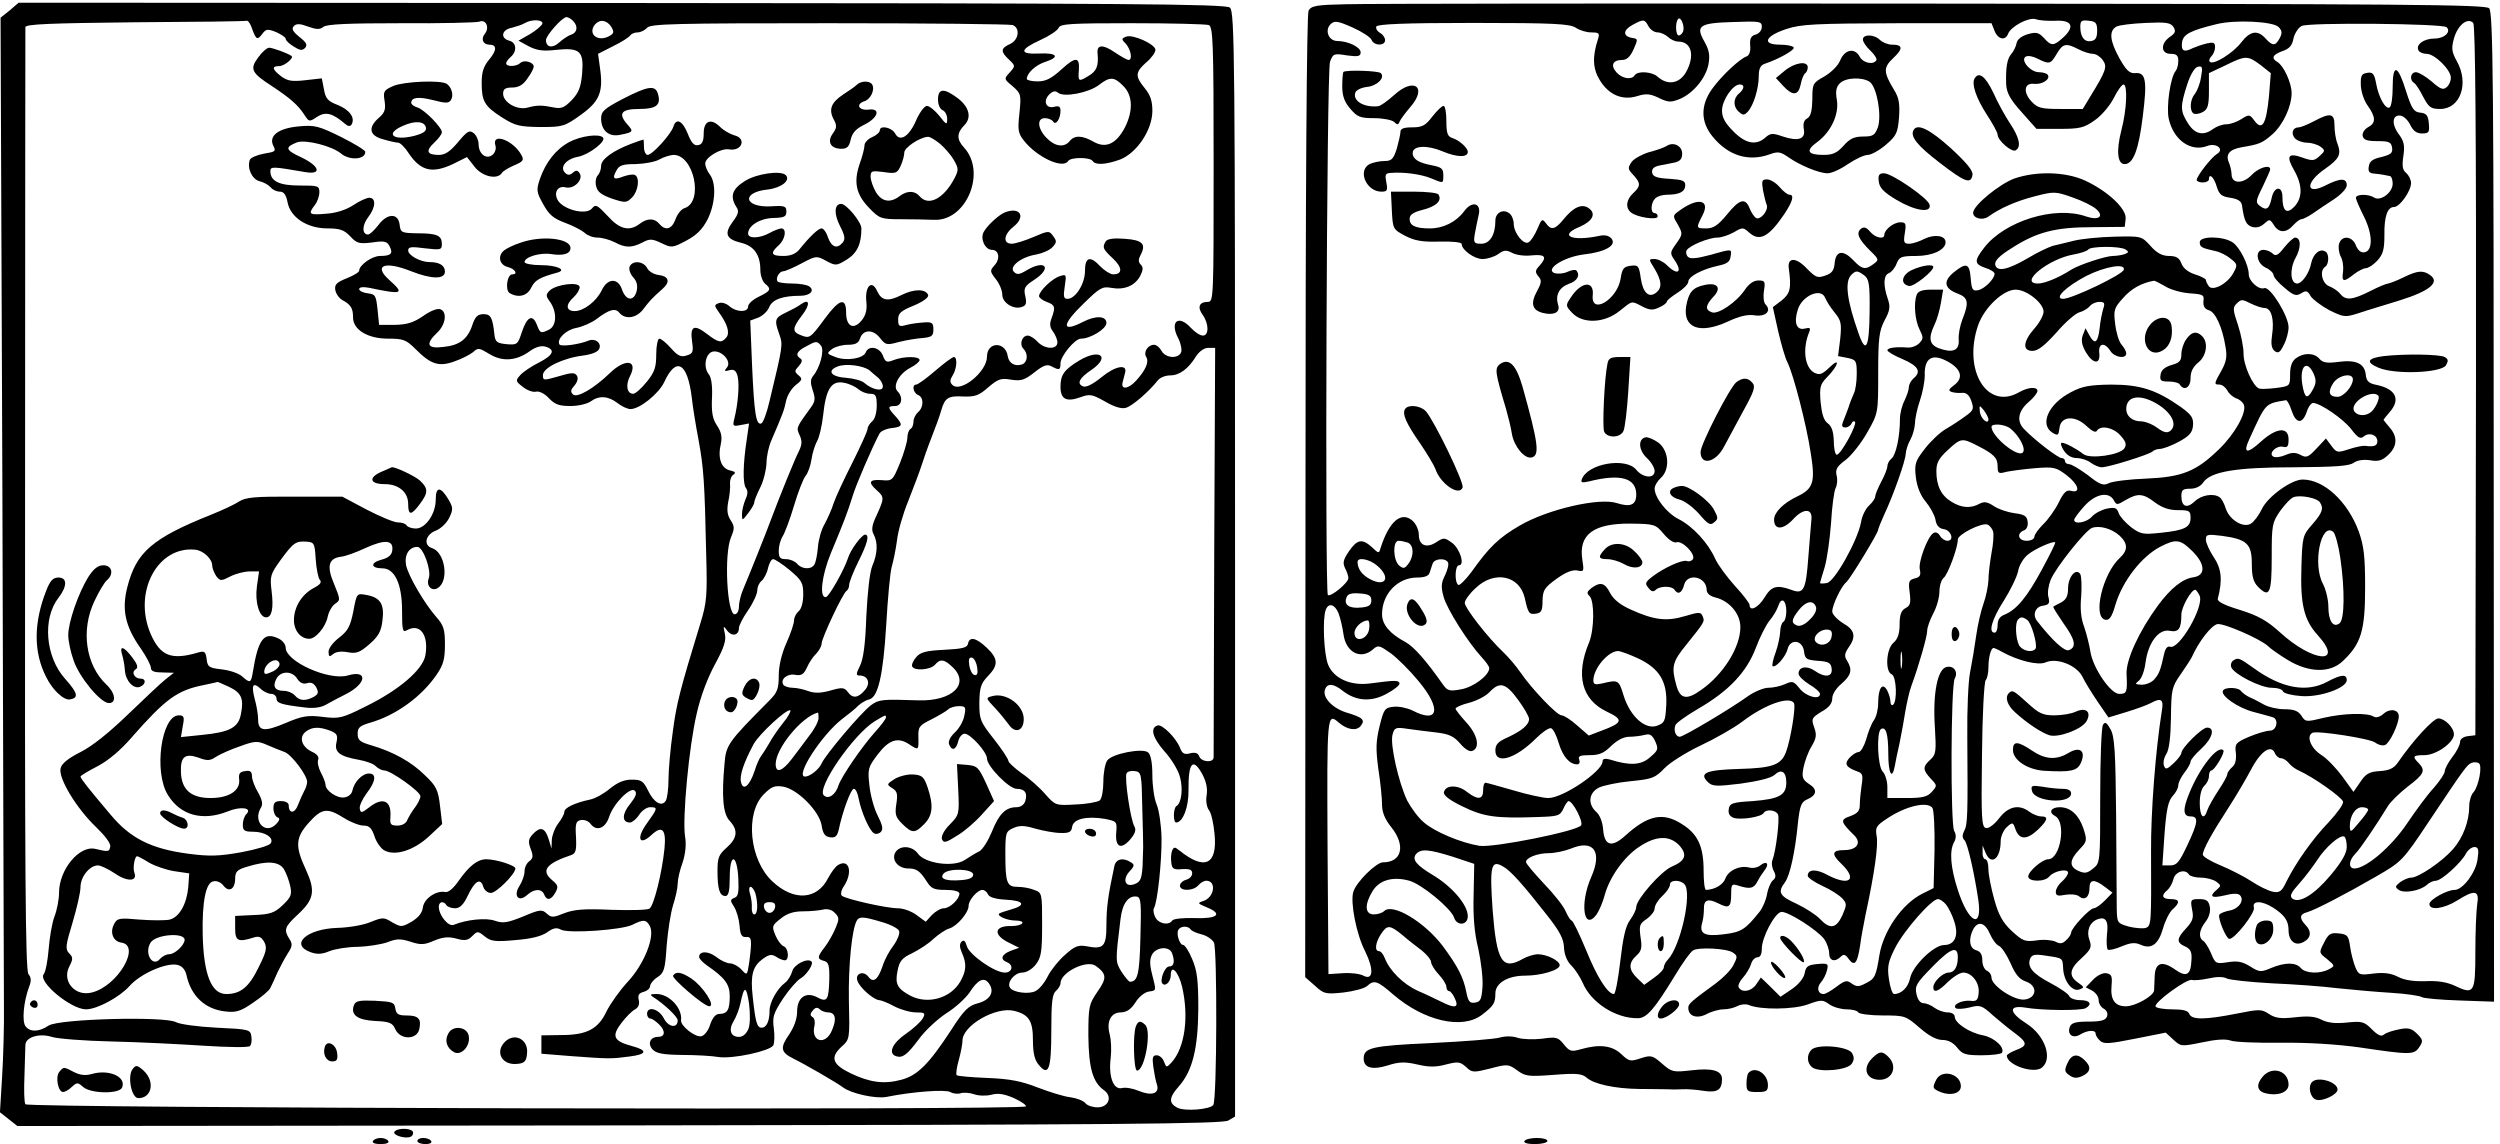 <?xml version="1.0" encoding="UTF-8" standalone="no"?>
<svg
   xmlns:dc="http://purl.org/dc/elements/1.1/"
   xmlns:cc="http://creativecommons.org/ns#"
   xmlns:rdf="http://www.w3.org/1999/02/22-rdf-syntax-ns#"
   xmlns:svg="http://www.w3.org/2000/svg"
   xmlns="http://www.w3.org/2000/svg"
   xmlns:sodipodi="http://sodipodi.sourceforge.net/DTD/sodipodi-0.dtd"
   xmlns:inkscape="http://www.inkscape.org/namespaces/inkscape"
   version="1.0"
   width="500"
   height="228.819"
   viewBox="0 0 400 183.055"
   preserveAspectRatio="xMidYMid meet"
   id="svg2"
   inkscape:version="0.48.4 r9939"
   sodipodi:docname="28c0ad181bb7020ad5d036686aa37c48a8d3f9e5.svg">
  <defs
     id="defs166" />
  <sodipodi:namedview
     pagecolor="#ffffff"
     bordercolor="#666666"
     borderopacity="1"
     objecttolerance="10"
     gridtolerance="10"
     guidetolerance="10"
     inkscape:pageopacity="0"
     inkscape:pageshadow="2"
     inkscape:window-width="1600"
     inkscape:window-height="824"
     id="namedview164"
     showgrid="false"
     fit-margin-top="0"
     fit-margin-left="0"
     fit-margin-right="0"
     fit-margin-bottom="0"
     inkscape:zoom="0.46666667"
     inkscape:cx="509.125"
     inkscape:cy="238.125"
     inkscape:window-x="0"
     inkscape:window-y="24"
     inkscape:window-maximized="1"
     inkscape:current-layer="svg2" />
  <g
     transform="matrix(0.049,0,0,-0.049,-3.291,183.055)"
     id="g6"
     style="fill:#000000;stroke:none">
    <path
       d="M 99,3702 69,3678 75,2126 C 77,1273 80,521 80,455 81,389 78,283 74,219 L 67,104 96,81 124,59 2089,61 c 1635,2 1970,5 1989,16 l 22,13 0,1804 c 0,1661 -1,1805 -17,1817 -13,12 -338,14 -1985,15 l -1970,1 -29,-25 z m 1839,-34 c 17,-17 15,-38 -5,-45 -10,-3 -28,-15 -40,-26 -22,-20 -43,-16 -43,8 0,15 53,75 67,75 5,0 14,-5 21,-12 z M 891,3640 c 13,-35 17,-36 34,-13 11,14 16,15 44,4 17,-8 31,-17 31,-22 0,-5 11,-16 26,-25 20,-13 28,-14 37,-5 9,10 5,18 -18,36 -22,18 -27,27 -18,36 8,8 20,8 46,-2 28,-10 39,-10 50,-1 11,9 81,12 253,12 132,-1 247,2 256,5 22,9 35,-19 18,-40 -13,-16 -6,-35 15,-35 25,0 25,-18 0,-48 -19,-23 -25,-41 -25,-77 0,-60 9,-76 67,-113 43,-27 56,-30 125,-31 73,0 79,2 132,40 61,44 74,74 62,155 l -6,44 49,25 c 27,13 52,29 56,35 3,5 14,10 24,10 10,0 24,7 31,15 11,13 89,15 595,15 321,0 590,-3 599,-6 25,-10 20,-49 -9,-62 -31,-14 -31,-25 -3,-51 21,-20 21,-21 2,-42 -19,-21 -19,-21 10,-45 27,-24 28,-27 22,-87 -6,-55 -5,-66 15,-91 43,-54 127,-93 144,-66 8,13 72,13 80,0 9,-14 43,-12 90,5 55,22 105,97 105,159 0,33 -7,52 -25,74 -32,39 -31,52 5,84 17,14 30,33 30,41 0,18 -74,52 -96,43 -15,-6 -16,-8 0,-24 16,-19 22,-52 8,-52 -4,0 -24,11 -45,25 -39,27 -59,25 -56,-3 4,-42 -3,-59 -31,-75 -31,-19 -33,-17 -30,20 3,44 -11,44 -56,3 -34,-31 -52,-40 -79,-40 -19,0 -35,4 -35,8 0,19 29,46 61,56 49,16 37,30 -21,27 -66,-3 -64,13 4,44 29,13 56,31 60,40 5,13 39,15 240,15 129,0 241,-3 250,-6 14,-5 16,-55 16,-455 0,-438 0,-449 -19,-449 -28,0 -35,-17 -17,-42 21,-29 21,-68 1,-68 -9,0 -26,11 -39,25 -41,45 -70,21 -42,-33 9,-17 13,-38 10,-46 -9,-23 -51,-20 -64,4 -6,11 -17,20 -24,20 -21,0 -36,-24 -26,-40 10,-16 -2,-43 -33,-77 -25,-28 -51,-31 -44,-5 2,9 6,23 8,31 8,29 -32,22 -76,-14 -28,-23 -51,-35 -61,-31 -22,9 -13,27 27,54 63,43 28,71 -39,31 -50,-30 -62,-47 -62,-86 0,-41 19,-51 66,-34 30,11 38,9 79,-14 29,-17 53,-25 68,-21 20,5 74,51 105,90 7,9 25,16 40,16 31,0 60,22 85,63 11,16 26,27 40,27 l 22,0 -3,-662 c -1,-365 -2,-669 -2,-675 0,-19 -40,-16 -47,3 -4,11 -13,14 -30,10 -18,-5 -25,-1 -32,16 -12,33 -59,80 -74,75 -25,-8 -17,-39 22,-84 23,-25 46,-63 51,-84 11,-39 5,-85 -11,-95 -11,-6 -12,-54 -1,-54 22,1 41,51 40,107 -1,90 15,107 46,49 12,-23 17,-46 13,-68 -3,-19 1,-39 8,-48 7,-8 15,-43 18,-77 10,-101 -32,-121 -115,-54 -15,12 -18,12 -24,-2 -3,-9 -4,-26 -2,-39 2,-19 8,-23 36,-20 24,1 32,-2 32,-14 0,-9 -9,-18 -20,-21 -11,-3 -20,-12 -20,-19 0,-19 44,-18 60,1 7,8 18,15 26,15 34,0 27,-54 -9,-66 -21,-7 -20,-8 11,-21 54,-22 34,-38 -41,-35 -37,1 -68,-2 -72,-8 -11,-17 -44,-11 -55,10 -6,11 -8,25 -5,30 12,19 26,155 25,230 -1,41 -8,90 -16,109 -8,18 -14,62 -14,96 0,40 -5,67 -14,74 -18,15 -117,-4 -133,-26 -7,-9 -13,-40 -13,-69 0,-29 -5,-56 -12,-62 -7,-5 -43,-12 -79,-13 -65,-4 -66,-3 -99,34 -18,21 -53,52 -77,68 -23,17 -43,35 -43,40 0,6 -21,38 -47,71 -45,57 -48,64 -48,119 1,50 5,63 28,87 35,36 34,57 -4,93 -35,33 -56,37 -61,13 -2,-13 -18,-17 -78,-20 -61,-3 -78,-8 -92,-25 -10,-12 -15,-25 -12,-30 9,-15 60,-10 74,6 17,20 30,19 57,-7 59,-55 0,-113 -112,-109 -118,4 -128,3 -154,-16 -33,-25 -148,-161 -161,-190 -8,-19 -38,-43 -54,-43 -34,0 54,136 121,188 20,15 44,34 53,44 10,9 26,18 35,20 29,6 46,77 56,243 5,88 13,174 18,190 5,17 13,55 17,85 3,30 20,89 37,130 16,41 36,93 43,115 7,22 22,65 34,95 12,30 26,69 31,87 12,41 23,47 75,44 35,-1 49,4 78,30 32,27 41,31 75,25 33,-5 44,-1 76,24 29,23 41,27 55,20 26,-14 30,-13 30,9 0,24 47,81 67,81 31,0 83,32 83,51 0,24 -35,25 -76,4 -72,-37 -71,-10 3,61 51,50 60,55 88,50 43,-8 77,6 95,38 10,20 11,29 2,38 -8,8 -8,17 -1,30 20,37 7,50 -50,54 -37,3 -57,0 -63,-8 -12,-20 -10,-25 23,-56 32,-30 32,-52 1,-52 -9,0 -28,12 -41,25 -34,37 -51,32 -51,-14 0,-42 -31,-91 -57,-91 -13,0 -14,8 -9,41 6,39 5,40 -16,33 -25,-7 -68,-49 -68,-65 0,-5 11,-14 25,-19 28,-10 29,-17 16,-53 -7,-18 -6,-30 4,-43 8,-11 15,-27 15,-36 0,-25 -42,-23 -65,2 -10,11 -24,20 -32,20 -19,0 -28,-29 -14,-43 16,-16 14,-44 -4,-51 -23,-8 -43,3 -47,26 -7,50 -68,49 -68,-1 0,-49 -86,-119 -113,-92 -9,9 -8,17 1,31 14,22 16,60 4,60 -5,0 -32,-20 -61,-45 -29,-25 -57,-45 -62,-45 -15,0 -10,-27 6,-34 19,-7 19,-40 0,-56 -8,-7 -15,-21 -15,-31 0,-10 -4,-21 -10,-24 -5,-3 -10,-16 -10,-29 0,-12 -11,-49 -24,-82 -24,-58 -25,-59 -60,-56 -41,3 -45,-7 -16,-33 25,-22 25,-26 0,-81 -16,-33 -18,-49 -10,-63 14,-27 13,-62 -4,-102 -9,-21 -16,-87 -20,-166 -3,-92 -10,-141 -21,-162 -13,-26 -13,-31 -1,-31 28,0 37,-26 17,-48 -22,-26 -40,-28 -56,-5 -11,14 -18,15 -56,4 -32,-9 -52,-9 -72,-2 -16,6 -39,11 -52,11 -13,0 -27,5 -30,10 -11,18 14,38 40,32 19,-3 27,2 37,24 7,16 21,37 31,46 9,10 17,24 17,32 0,18 69,164 81,172 5,3 9,12 9,20 0,8 13,42 30,76 30,60 37,88 22,88 -11,0 -48,-50 -56,-77 -12,-37 -61,-125 -72,-127 -22,-3 -14,70 16,143 41,98 56,137 71,186 10,35 65,162 88,205 4,8 22,16 40,18 36,4 38,10 11,40 -25,27 -25,32 0,32 22,0 27,29 8,48 -17,17 5,58 42,77 16,8 30,20 30,25 0,13 -51,13 -85,0 -22,-9 -27,-7 -35,15 -11,28 -47,34 -56,10 -8,-20 -63,-29 -99,-15 -29,11 -29,12 -11,26 11,8 34,14 52,14 23,0 34,5 39,19 9,31 42,33 65,4 19,-24 22,-25 62,-14 24,6 59,12 78,13 30,3 35,7 35,28 0,21 -4,25 -30,23 -16,-1 -42,-4 -57,-8 -25,-7 -28,-5 -28,18 0,20 9,28 51,45 31,13 49,27 47,34 -7,21 -46,21 -86,1 -45,-23 -66,-20 -81,13 -17,38 -40,15 -35,-34 3,-26 -1,-44 -14,-61 -27,-34 -52,-22 -52,24 0,51 -22,45 -69,-19 -48,-65 -50,-66 -78,-55 -30,11 -29,23 3,65 28,36 25,57 -4,36 -9,-7 -32,-19 -49,-27 -36,-17 -38,-24 -21,-71 12,-34 12,-35 -32,-218 -9,-39 -21,-71 -27,-73 -17,-6 -23,32 -30,189 l -6,147 27,10 c 14,6 30,21 35,34 10,25 44,37 102,37 32,0 48,18 28,31 -8,5 -32,9 -55,9 -22,0 -43,3 -47,6 -9,9 4,34 18,34 6,0 34,12 60,26 47,25 49,25 80,8 31,-17 34,-16 67,4 34,21 48,51 48,102 0,21 -49,80 -66,80 -23,0 -24,-33 -4,-72 16,-31 18,-43 9,-54 -18,-22 -36,-16 -48,16 -5,17 -15,30 -21,30 -11,0 -39,-27 -72,-68 -12,-15 -29,-22 -53,-22 -40,0 -44,9 -15,35 22,20 27,55 8,55 -7,-1 -24,-7 -38,-15 -32,-18 -70,-19 -70,-2 0,26 39,50 82,51 36,1 43,4 43,21 0,18 -6,20 -51,17 -88,-4 -97,46 -10,55 44,5 76,30 59,47 -16,16 -95,5 -133,-19 -42,-26 -50,-50 -29,-84 10,-14 8,-24 -11,-49 -29,-39 -22,-57 27,-69 42,-10 63,-39 63,-89 0,-17 7,-37 15,-44 22,-18 19,-24 -20,-43 -19,-9 -35,-23 -35,-32 0,-20 -39,-19 -61,1 -10,9 -26,14 -35,10 -15,-6 -15,-8 0,-29 29,-40 37,-68 25,-83 -16,-19 -25,-18 -64,12 -42,32 -55,25 -48,-25 5,-34 3,-40 -18,-46 -18,-6 -29,-1 -51,24 -15,17 -32,31 -38,31 -5,0 -10,-23 -10,-51 0,-42 -5,-58 -31,-90 -17,-21 -37,-39 -44,-39 -21,0 -26,29 -10,59 26,52 -17,57 -67,8 -52,-50 -107,-82 -120,-69 -9,9 -7,16 5,29 10,12 13,24 8,32 -7,11 -17,11 -60,-2 -49,-14 -51,-14 -51,4 0,24 66,56 132,64 29,4 48,12 52,22 8,19 -13,35 -34,27 -31,-13 -91,-21 -96,-13 -10,17 21,48 55,54 20,4 50,17 66,29 42,32 62,37 75,20 20,-23 57,-17 79,14 21,27 25,32 62,65 26,23 20,41 -14,45 -15,2 -32,12 -37,23 -13,23 -48,25 -57,4 -3,-9 2,-24 12,-35 12,-13 15,-27 11,-45 -9,-34 -35,-32 -48,6 -13,38 -47,37 -66,-3 -17,-36 -59,-68 -88,-68 -29,0 -31,21 -4,45 11,10 20,25 20,33 0,19 -76,10 -98,-11 -13,-13 -13,-18 2,-38 22,-32 21,-76 -3,-89 -28,-14 -30,-13 -41,16 -14,35 -32,26 -49,-25 -13,-40 -15,-42 -50,-39 -30,3 -36,7 -39,28 -6,59 -12,70 -36,70 -19,0 -27,-8 -36,-34 -15,-47 -42,-68 -95,-73 -53,-7 -60,9 -20,47 28,26 33,68 10,76 -9,4 -34,-6 -56,-22 -32,-22 -53,-28 -93,-29 l -51,0 -5,50 c -5,46 -7,50 -32,53 -16,2 -28,8 -28,14 0,6 12,8 33,4 109,-23 116,-20 66,25 -54,48 -17,64 71,29 66,-26 110,-27 110,-1 0,20 -18,31 -50,31 -30,0 -70,22 -70,38 0,12 10,13 55,7 51,-6 55,-5 55,14 0,28 -16,35 -80,35 -52,1 -55,2 -58,29 -5,38 -41,37 -70,-3 -13,-16 -27,-30 -33,-30 -20,0 -20,30 0,56 25,32 27,64 4,64 -9,0 -33,-11 -52,-24 -23,-15 -56,-26 -88,-28 -57,-5 -61,-2 -38,28 8,10 15,29 15,42 0,21 -4,22 -64,22 -67,0 -96,14 -96,47 0,16 8,15 113,-3 56,-10 49,19 -12,48 -52,24 -55,33 -14,49 28,10 114,-12 143,-36 28,-24 80,-21 80,5 0,5 -36,27 -80,49 -73,36 -86,39 -138,34 -66,-6 -99,-31 -82,-64 9,-17 6,-19 -31,-25 -22,-4 -43,-13 -46,-20 -10,-27 7,-64 32,-70 13,-3 29,-12 36,-20 6,-8 20,-14 30,-14 13,0 20,-10 25,-34 9,-50 64,-86 130,-86 41,0 55,-5 75,-26 21,-23 29,-25 71,-20 40,6 49,4 57,-12 13,-24 5,-32 -31,-32 -26,0 -68,-30 -68,-48 0,-5 -18,-16 -41,-25 -32,-13 -40,-20 -37,-38 2,-12 12,-27 23,-33 28,-15 35,-27 35,-57 0,-40 48,-69 114,-69 50,0 59,-3 91,-35 49,-49 75,-58 127,-39 23,8 50,22 60,30 16,15 20,14 53,-6 42,-26 88,-23 132,9 18,13 36,19 51,15 34,-10 26,-28 -21,-52 -24,-12 -51,-30 -61,-41 -16,-18 -16,-20 9,-39 14,-11 33,-18 43,-15 10,2 27,-6 41,-21 20,-21 34,-26 71,-26 25,0 55,7 66,15 27,20 57,18 87,-5 14,-11 33,-20 43,-20 30,0 92,50 110,88 39,85 76,64 90,-50 3,-29 13,-91 22,-138 17,-93 20,-138 25,-370 4,-140 2,-162 -19,-230 -67,-219 -78,-262 -90,-354 -8,-56 -14,-126 -14,-156 0,-30 -4,-61 -9,-69 -13,-21 -39,-6 -58,34 -15,30 -21,35 -53,35 -25,0 -46,-9 -71,-29 -20,-17 -49,-33 -65,-36 -51,-11 -84,-27 -84,-40 0,-7 -9,-24 -20,-38 -11,-14 -20,-38 -21,-54 l -1,-28 -10,33 c -12,36 -27,40 -52,13 -13,-15 -15,-23 -6,-47 9,-23 8,-31 -4,-40 -9,-6 -16,-21 -16,-33 0,-12 -7,-33 -16,-47 -22,-33 -4,-56 24,-31 23,21 48,22 56,2 8,-21 23,-19 37,7 10,18 8,24 -10,39 -39,32 -21,55 62,83 14,5 17,15 15,58 -3,45 0,53 16,56 11,2 25,-3 32,-13 19,-25 48,-14 60,23 14,44 70,100 84,86 8,-8 3,-20 -15,-43 -27,-32 -28,-61 -1,-61 7,0 21,11 30,25 9,14 25,25 36,25 26,0 25,-3 -10,-52 -36,-49 -26,-76 14,-39 35,33 49,19 43,-43 -8,-81 -35,-188 -49,-197 -7,-5 -63,-6 -125,-4 -89,4 -122,1 -153,-11 -37,-15 -42,-15 -58,-1 -15,14 -23,13 -77,-10 -50,-20 -65,-23 -91,-14 -29,11 -94,4 -135,-13 -17,-8 -49,31 -49,59 0,17 16,20 25,5 3,-5 16,-10 28,-10 16,0 28,12 42,42 23,48 41,58 50,29 3,-12 15,-21 25,-21 18,0 80,62 80,80 0,10 -63,30 -95,30 -29,0 -56,-22 -90,-70 -17,-25 -34,-39 -44,-37 -29,6 -69,-21 -73,-50 -2,-18 -14,-33 -37,-47 -32,-18 -34,-18 -63,-2 -27,17 -31,17 -71,1 -23,-10 -71,-18 -107,-19 -102,-3 -159,-55 -87,-80 20,-7 37,-6 60,4 18,7 59,14 92,14 33,1 77,8 97,15 30,12 43,12 75,2 33,-11 45,-11 77,3 29,12 47,14 73,7 28,-8 38,-6 52,8 17,17 19,17 41,-1 20,-16 34,-18 99,-12 51,4 85,12 104,25 21,15 32,17 46,9 26,-13 198,-1 233,16 36,18 45,18 57,-4 18,-33 -18,-124 -72,-182 -26,-28 -57,-72 -69,-96 -27,-58 -64,-78 -148,-78 l -65,-1 0,-30 0,-30 100,-8 c 122,-9 128,-9 188,-1 57,7 60,20 8,34 -60,16 -68,32 -35,75 15,20 35,40 45,45 11,6 15,17 12,30 -4,16 0,23 16,27 11,3 21,11 21,19 0,7 11,21 24,29 22,14 25,26 30,103 4,48 13,107 21,132 8,25 15,56 15,70 0,14 7,45 16,69 9,28 13,59 8,86 -9,60 13,294 38,400 12,55 36,118 60,162 30,55 37,78 32,100 -6,26 -5,27 8,9 16,-20 38,-15 38,9 0,8 13,34 30,58 17,25 30,54 30,65 0,11 6,25 14,31 8,7 18,26 21,42 4,16 11,29 17,29 5,0 30,-16 54,-36 39,-33 44,-41 44,-79 0,-26 -6,-48 -15,-55 -8,-7 -15,-20 -15,-30 0,-10 -11,-43 -25,-74 -16,-36 -25,-75 -25,-107 0,-43 -5,-55 -31,-81 -134,-135 -141,-144 -146,-205 -10,-110 -5,-165 17,-188 28,-30 25,-56 -10,-87 -26,-23 -30,-33 -30,-76 0,-60 7,-82 26,-82 10,0 14,16 14,61 0,81 24,77 28,-4 2,-45 0,-59 -13,-63 -14,-6 -14,-9 -1,-29 8,-12 16,-40 18,-61 2,-30 7,-39 21,-38 19,2 20,-9 11,-80 -7,-46 -7,-47 -26,-26 -10,11 -27,20 -37,20 -10,0 -30,9 -45,21 -26,20 -56,20 -56,0 0,-6 12,-18 26,-28 58,-40 74,-61 74,-100 0,-45 -8,-58 -34,-58 -12,0 -22,-12 -30,-35 -6,-20 -19,-36 -29,-38 -20,-4 -68,34 -66,52 5,40 -39,86 -80,86 -20,0 -23,-2 -11,-10 35,-22 80,-64 80,-76 0,-27 -30,-23 -45,6 -16,32 -55,42 -55,15 0,-8 5,-15 10,-15 6,0 19,-9 30,-20 21,-21 19,-40 -4,-40 -25,0 -35,-21 -19,-40 13,-14 32,-18 97,-19 44,0 99,-3 121,-7 46,-6 164,19 177,38 4,7 5,32 2,55 -5,38 -2,49 30,98 20,30 46,59 56,65 20,11 45,48 37,56 -13,13 -58,-10 -63,-32 -4,-14 -14,-30 -23,-37 -26,-19 -51,-64 -51,-91 0,-35 -10,-56 -26,-56 -15,0 -20,17 -29,101 -8,71 0,99 32,123 21,15 29,17 44,8 10,-7 23,-12 29,-12 15,0 12,40 -4,46 -8,3 -20,19 -27,36 -12,29 -11,32 17,54 21,17 42,24 74,24 25,0 54,3 66,6 13,3 28,-1 37,-11 15,-15 15,-20 2,-51 -8,-19 -24,-47 -35,-61 -25,-32 -25,-39 -2,-45 15,-4 18,-15 17,-62 -2,-66 -7,-74 -39,-57 -37,20 -66,0 -66,-46 0,-24 -10,-51 -26,-75 -30,-43 -28,-58 12,-78 39,-19 146,-81 164,-95 26,-20 108,-38 142,-31 84,17 191,25 208,16 10,-6 26,-7 34,-4 9,3 28,2 43,-3 16,-6 41,-6 57,-2 22,6 42,3 74,-11 24,-11 41,-23 39,-27 -8,-13 -3259,-6 -3267,7 -4,6 -5,48 -3,93 1,45 3,90 3,100 0,26 45,40 86,27 18,-6 106,-13 196,-15 90,-2 226,-9 303,-14 77,-5 144,-6 148,-1 5,4 7,18 5,31 -3,23 -7,24 -113,29 -61,3 -120,11 -133,18 -36,20 -382,11 -416,-11 -31,-21 -60,-22 -75,-3 -13,15 -7,81 11,129 8,20 7,31 -2,42 -10,12 -12,330 -11,1548 0,842 1,1538 1,1544 0,10 82,13 358,16 196,1 361,3 365,5 4,1 13,-11 18,-28 z m 947,18 c -3,-7 -21,-22 -41,-34 l -37,-21 33,-18 c 27,-14 47,-17 90,-12 78,8 91,-4 85,-77 -4,-45 -11,-63 -34,-87 -24,-25 -34,-29 -59,-24 -39,8 -54,8 -87,-1 -34,-8 -78,18 -78,46 0,15 7,20 29,20 21,0 36,8 50,29 12,16 21,34 21,39 0,15 -32,24 -44,12 -12,-12 -46,-13 -46,-1 0,5 7,14 15,21 21,18 19,47 -5,53 -30,8 -25,36 8,42 15,4 34,10 42,15 23,14 62,12 58,-2 z m 226,-11 c 8,-14 8,-20 -4,-27 -38,-24 -76,3 -50,36 16,18 39,15 54,-9 z m 1671,-192 c 31,-30 33,-81 5,-136 -28,-53 -62,-69 -102,-46 -37,21 -62,22 -78,2 -18,-22 -48,-18 -75,10 -30,30 -33,65 -6,65 11,0 23,-5 27,-11 8,-14 24,8 24,35 0,14 -5,17 -21,13 -26,-7 -37,19 -16,40 12,12 20,13 29,6 19,-16 100,0 133,25 36,28 50,28 80,-3 z m -987,-848 c 12,-14 -3,-72 -26,-99 -9,-11 -9,-23 -1,-47 9,-26 8,-36 -5,-54 -50,-69 -49,-67 -38,-92 9,-19 8,-31 -2,-52 -14,-27 -65,-153 -91,-223 -17,-46 -73,-186 -91,-228 -8,-18 -14,-44 -14,-57 0,-14 -6,-25 -14,-25 -25,0 -35,197 -12,251 12,29 12,36 -1,56 -11,17 -13,33 -8,60 5,21 7,48 6,60 -1,11 4,25 11,29 9,6 6,10 -12,14 -28,7 -40,40 -29,87 5,23 1,39 -13,60 -14,21 -18,42 -16,89 2,39 -2,67 -10,77 -20,24 -11,71 14,75 29,4 61,-33 45,-52 -10,-12 -9,-14 8,-9 15,4 22,-1 27,-21 6,-26 1,-90 -11,-137 -6,-25 -5,-26 21,-21 l 27,5 -7,-49 c -13,-84 -14,-148 -3,-162 7,-9 6,-21 -2,-38 -6,-14 -11,-35 -11,-47 0,-22 1,-22 20,3 11,14 20,30 20,35 0,6 9,28 20,50 11,22 19,57 20,78 0,22 7,55 16,75 37,86 42,99 48,129 4,18 18,41 32,52 21,16 22,20 9,31 -14,12 -14,15 0,30 11,12 13,20 6,25 -18,11 -12,24 17,39 34,19 37,19 50,3 z m 159,-81 c 7,-6 19,-17 28,-24 8,-7 15,-20 15,-28 0,-18 -34,-11 -60,11 -8,8 -35,15 -59,17 -50,3 -65,23 -29,37 26,11 86,3 105,-13 z m -37,-61 c 9,-8 26,-15 38,-15 19,0 22,-6 22,-39 0,-22 -6,-44 -15,-51 -8,-7 -15,-18 -15,-25 0,-6 -22,-55 -49,-109 -27,-53 -55,-113 -62,-134 -6,-20 -20,-50 -29,-67 -10,-16 -20,-50 -22,-75 -2,-25 -7,-51 -12,-58 -10,-17 -41,-15 -56,3 -7,8 -23,15 -36,15 -20,0 -24,5 -24,28 0,15 6,36 13,47 7,11 24,56 37,100 13,44 30,87 37,96 8,9 17,34 20,55 3,22 12,48 18,59 7,11 16,49 20,85 9,86 27,114 68,106 17,-3 38,-13 47,-21 z m 388,-909 c 3,-20 0,-27 -10,-24 -7,3 -14,17 -16,32 -3,20 0,27 10,24 7,-3 14,-17 16,-32 z m -42,-157 c -3,-18 -17,-42 -31,-55 -15,-14 -22,-29 -19,-38 9,-24 23,-19 30,9 3,14 13,25 21,25 19,0 73,-60 73,-81 0,-25 72,-99 97,-99 27,0 36,-14 28,-40 -4,-12 -15,-20 -29,-20 -35,0 -57,-22 -80,-80 -12,-29 -30,-58 -41,-64 -11,-5 -32,-18 -47,-28 -37,-25 -131,-12 -154,21 -19,26 -60,28 -74,2 -12,-24 10,-51 43,-51 27,0 38,-8 60,-42 15,-24 24,-28 62,-28 28,0 45,-5 45,-12 0,-18 -31,-48 -51,-48 -10,0 -27,-10 -39,-22 l -20,-22 -30,22 c -16,12 -43,22 -61,22 -37,0 -170,30 -183,41 -5,5 -2,19 8,33 28,44 16,88 -19,68 -9,-4 -23,-24 -33,-42 -36,-73 -113,-78 -183,-12 -75,70 -90,223 -27,285 24,24 35,29 63,24 46,-8 117,-79 125,-126 4,-27 11,-37 27,-39 17,-3 24,3 29,25 13,62 40,133 49,133 6,1 13,-14 16,-32 8,-42 35,-105 50,-113 6,-4 16,-2 22,4 9,9 6,22 -10,54 -12,23 -24,68 -27,99 -6,53 -4,59 27,100 36,48 66,58 102,34 32,-21 32,-21 31,22 -1,34 2,39 43,59 25,13 49,27 55,33 5,5 21,10 34,10 22,0 24,-3 18,-31 z m -592,-24 c -16,-20 -36,-49 -45,-66 -9,-16 -21,-34 -26,-41 -6,-7 -16,-30 -22,-50 -16,-48 -37,-66 -44,-37 -6,21 8,63 41,125 18,33 111,119 120,110 2,-3 -8,-22 -24,-41 z m 116,16 c 0,-10 -13,-36 -30,-57 -16,-22 -42,-56 -57,-76 -32,-42 -53,-48 -53,-17 0,51 85,155 138,168 1,1 2,-7 2,-18 z m 220,2 c 0,-5 -16,-26 -36,-48 -43,-48 -110,-146 -119,-174 -9,-30 -33,-47 -48,-32 -24,24 98,200 167,242 35,21 36,22 36,12 z m 837,-293 c 2,-63 3,-122 3,-130 0,-8 -1,-37 -2,-64 -3,-40 -7,-50 -26,-57 -31,-12 -41,15 -16,42 16,17 16,22 4,29 -26,17 -49,11 -54,-12 -21,-97 -26,-137 -26,-192 0,-71 -9,-81 -65,-70 -27,5 -39,0 -69,-27 -21,-18 -46,-49 -57,-70 -10,-21 -28,-43 -40,-49 -21,-12 -75,-5 -84,11 -11,17 15,49 40,49 14,0 32,11 44,26 18,23 21,41 21,131 0,102 0,104 -26,113 -14,6 -38,10 -54,10 -35,0 -40,13 -40,106 0,70 1,75 26,86 20,9 36,9 72,-2 26,-7 63,-14 82,-14 28,-1 36,3 38,20 4,26 47,36 107,26 39,-8 40,-9 37,-44 -4,-48 15,-58 45,-24 17,20 21,32 14,44 -13,24 -33,161 -25,173 3,6 16,9 27,7 21,-3 22,-9 24,-118 z M 3245,880 c 0,-10 -12,-16 -39,-18 -50,-4 -72,4 -58,21 16,19 97,16 97,-3 z m -711,-62 c 9,-35 7,-68 -4,-68 -5,0 -9,10 -8,23 1,12 -2,32 -6,45 -4,12 -3,22 2,22 5,0 12,-10 16,-22 z m 759,-2 c 4,-10 24,-16 59,-18 59,-3 67,-18 16,-32 -18,-5 -35,-11 -38,-13 -9,-8 26,-23 53,-23 16,0 26,-4 22,-9 -3,-5 -18,-9 -34,-9 -58,2 -63,-29 -8,-55 l 32,-16 -28,-10 c -30,-12 -35,-28 -12,-37 23,-9 18,-34 -7,-34 -33,0 -117,59 -124,87 -5,17 -10,21 -17,14 -7,-7 -7,-18 1,-36 16,-36 15,-58 -5,-94 -31,-54 -105,-76 -162,-47 -44,23 -52,39 -43,82 6,32 15,42 47,57 22,11 54,31 70,47 17,15 40,31 52,34 26,8 63,52 63,74 0,19 29,52 45,52 7,0 15,-7 18,-14 z m 498,-141 c -3,-122 -9,-144 -34,-145 -4,0 -16,15 -28,33 -20,33 -20,33 -3,172 6,51 26,78 54,73 13,-3 14,-23 11,-133 z m -1193,98 c -2,-10 -10,-18 -18,-18 -8,0 -16,8 -18,18 -2,12 3,17 18,17 15,0 20,-5 18,-17 z m 349,-48 c 28,-8 53,-21 56,-29 3,-8 -5,-29 -18,-47 -14,-18 -30,-48 -36,-68 -15,-44 -30,-56 -46,-35 -16,22 -45,11 -36,-13 7,-22 53,-62 71,-63 6,0 29,-9 49,-20 21,-11 53,-20 71,-20 29,0 32,-2 22,-20 -6,-10 -30,-33 -55,-50 -44,-30 -59,-64 -32,-73 21,-7 36,4 74,55 20,28 61,66 90,85 29,18 63,49 76,68 27,42 47,52 63,30 20,-27 5,-54 -35,-65 -32,-8 -46,-22 -89,-89 -72,-110 -109,-147 -162,-161 -56,-15 -102,-9 -165,21 -60,29 -68,52 -30,87 27,24 27,25 24,151 -2,115 10,234 26,261 8,14 22,13 82,-5 z m 1008,-24 c 3,-5 19,-12 35,-16 17,-4 35,-16 41,-27 11,-21 10,-511 -2,-530 -10,-15 -93,-22 -118,-9 -28,15 -27,33 5,69 45,51 63,123 64,254 0,94 -4,125 -20,162 -10,25 -24,46 -29,46 -12,0 -24,37 -16,50 8,13 32,13 40,1 z m -61,-77 c 10,-27 7,-44 -9,-44 -15,0 -32,-46 -22,-56 10,-11 27,7 27,27 0,38 25,13 37,-37 23,-99 9,-199 -34,-247 -17,-18 -17,-18 -25,2 -4,12 -15,21 -24,21 -13,0 -15,-7 -11,-37 3,-21 8,-48 12,-59 9,-29 -17,-38 -60,-20 -19,8 -43,12 -54,9 -28,-7 -45,37 -37,99 3,26 1,60 -3,75 -12,42 3,73 36,73 20,1 33,10 48,33 11,18 30,33 43,35 26,4 25,1 11,57 -8,31 -8,49 0,64 14,25 56,28 65,5 z m -249,-42 c 36,-26 37,-40 6,-84 -28,-41 -30,-48 -30,-143 1,-106 14,-153 51,-179 29,-21 15,-56 -21,-56 -16,0 -34,6 -40,14 -7,8 -28,16 -49,19 -20,2 -68,17 -107,32 -54,21 -91,28 -164,31 -52,2 -97,6 -100,9 -3,3 0,26 7,50 7,25 12,53 12,63 0,49 109,112 169,97 48,-12 61,-33 61,-95 0,-41 5,-64 18,-80 33,-41 42,-17 42,109 0,93 3,121 15,131 8,7 15,18 15,25 0,36 86,78 115,57 z M 2511,376 c -7,-16 -18,-26 -31,-26 -27,0 -35,23 -17,52 8,13 18,39 22,58 12,58 19,58 28,-1 4,-34 4,-67 -2,-83 z m 260,54 c 24,0 29,-21 13,-58 -21,-52 -71,-38 -57,16 2,11 0,23 -7,27 -8,5 -8,11 1,21 8,10 15,12 23,4 5,-5 18,-10 27,-10 z"
       id="path8"
       inkscape:connector-curvature="0" />
    <path
       d="m 910,3548 c -28,-38 -22,-50 46,-94 59,-39 84,-61 105,-93 15,-23 16,-24 41,-7 28,18 50,13 90,-21 11,-10 18,-11 23,-4 13,22 -6,48 -45,64 -32,12 -40,21 -45,51 l -7,36 -53,-6 c -43,-5 -58,-3 -79,12 -30,23 -33,34 -7,34 17,0 49,27 40,33 -12,9 -62,27 -73,27 -7,0 -23,-14 -36,-32 z"
       id="path10"
       inkscape:connector-curvature="0" />
    <path
       d="m 1351,3455 c -31,-14 -33,-18 -28,-49 4,-27 1,-38 -19,-55 -36,-32 -31,-58 14,-70 20,-6 43,-11 49,-11 7,0 23,-16 35,-35 39,-58 77,-67 146,-34 l 44,22 25,-32 c 25,-32 74,-43 89,-20 3,6 22,17 40,25 29,12 33,17 24,33 -26,49 -99,76 -85,31 3,-9 -1,-23 -10,-30 -20,-16 -45,3 -45,35 0,12 -7,29 -16,36 -14,11 -21,7 -51,-29 -26,-31 -42,-42 -63,-42 -39,0 -44,13 -15,40 14,13 25,28 25,34 0,16 -57,74 -80,81 -11,3 -20,10 -20,15 0,18 23,21 71,9 42,-11 52,-11 59,1 9,15 2,41 -14,52 -19,13 -140,8 -175,-7 z m 107,-136 c 2,-12 -9,-19 -39,-27 -69,-17 -96,7 -36,33 40,18 71,15 75,-6 z"
       id="path12"
       inkscape:connector-curvature="0" />
    <path
       d="m 2865,3459 c -5,-5 -26,-20 -45,-32 -39,-26 -48,-49 -30,-82 10,-19 10,-27 -4,-46 -19,-27 -6,-49 29,-49 18,0 25,7 30,30 5,22 17,35 43,48 46,22 57,55 16,50 -32,-4 -44,17 -15,27 21,6 36,38 26,55 -8,13 -37,12 -50,-1 z"
       id="path14"
       inkscape:connector-curvature="0" />
    <path
       d="m 2101,3413 c -61,-32 -71,-41 -71,-64 0,-40 26,-62 64,-53 41,8 42,11 23,32 -33,37 -22,52 37,52 57,0 73,13 61,51 -9,28 -34,23 -114,-18 z"
       id="path16"
       inkscape:connector-curvature="0" />
    <path
       d="m 3130,3411 c 0,-16 6,-31 15,-35 8,-3 15,-16 15,-28 0,-21 -2,-21 -26,10 -14,17 -32,32 -40,32 -8,0 -23,-20 -34,-44 -23,-55 -54,-76 -70,-46 -11,20 -50,28 -50,10 0,-6 -11,-16 -25,-22 -14,-6 -25,-18 -25,-27 0,-9 -7,-36 -16,-61 -20,-59 -12,-99 32,-144 33,-34 38,-36 102,-36 37,0 86,-1 109,-2 106,-5 172,156 98,236 -25,27 -24,48 2,74 23,24 15,58 -21,86 -46,35 -66,34 -66,-3 z m 7,-145 c 15,-13 36,-37 45,-53 15,-27 16,-32 2,-59 -35,-67 -85,-93 -114,-59 -16,19 -41,19 -66,0 -30,-23 -58,-18 -77,14 -9,16 -17,38 -17,50 0,19 4,20 43,15 39,-6 44,-4 55,20 7,15 12,35 12,44 0,16 51,50 77,51 6,1 24,-10 40,-23 z"
       id="path18"
       inkscape:connector-curvature="0" />
    <path
       d="m 2266,3322 c -9,-26 -69,-92 -84,-92 -6,0 -12,11 -12,25 0,14 -1,25 -2,25 -2,0 -19,-6 -38,-13 -61,-23 -100,-51 -100,-73 0,-11 -5,-25 -11,-31 -6,-6 -9,-23 -5,-36 4,-18 18,-28 52,-40 43,-14 47,-14 65,4 20,20 26,64 10,73 -5,4 -22,1 -37,-4 -33,-13 -39,-8 -24,19 9,17 20,21 63,21 29,1 63,7 77,15 14,8 34,14 46,15 67,1 100,-154 36,-174 -10,-3 -23,-19 -29,-36 -12,-33 -33,-39 -53,-15 -16,19 -39,19 -64,0 -34,-26 -66,-18 -105,26 -34,36 -39,39 -51,24 -20,-24 -101,-2 -114,32 -10,24 5,43 28,37 27,-7 59,25 46,46 -6,10 -12,11 -22,2 -11,-9 -17,-9 -26,0 -18,18 4,45 43,52 36,7 93,51 81,63 -13,13 -72,5 -110,-15 -44,-24 -77,-66 -96,-121 -12,-36 -11,-43 11,-82 19,-35 34,-47 72,-61 27,-10 55,-25 64,-33 8,-8 26,-15 41,-15 15,0 40,-7 56,-15 35,-19 56,-19 91,-1 24,13 32,12 62,-2 33,-16 36,-16 81,8 34,18 53,37 70,70 25,51 29,117 7,146 -8,10 -15,27 -15,36 0,20 52,51 78,46 42,-7 58,36 17,46 -14,4 -35,16 -46,27 -30,30 -54,21 -54,-21 0,-25 -5,-36 -18,-38 -13,-3 -22,7 -34,37 -17,43 -38,53 -47,23 z"
       id="path20"
       inkscape:connector-curvature="0" />
    <path
       d="m 3350,3043 c -20,-7 -60,-44 -71,-65 -12,-22 5,-58 27,-58 23,0 28,-29 9,-50 -16,-18 -16,-20 4,-46 12,-15 21,-37 21,-51 0,-26 38,-50 65,-39 13,4 15,13 10,35 -6,26 -2,33 29,53 60,39 37,68 -25,31 -23,-14 -31,-15 -41,-5 -17,17 23,49 74,57 20,4 43,14 52,24 14,15 14,20 2,36 -13,18 -15,18 -64,-3 -28,-12 -60,-22 -71,-22 -30,0 -27,30 6,56 40,32 22,65 -27,47 z"
       id="path22"
       inkscape:connector-curvature="0" />
    <path
       d="m 1766,2943 c -22,-7 -46,-19 -53,-25 -22,-18 -15,-47 12,-54 24,-6 35,-24 15,-24 -17,0 -24,-51 -9,-61 28,-17 58,-10 71,18 12,24 27,33 86,49 31,9 -4,24 -54,24 -30,0 -54,5 -54,10 0,17 52,32 88,26 39,-6 62,1 62,20 0,32 -95,42 -164,17 z"
       id="path24"
       inkscape:connector-curvature="0" />
    <path
       d="m 1312,2195 c -43,-19 -37,-40 11,-40 46,0 77,-26 77,-65 0,-38 10,-38 38,0 28,37 28,51 0,77 -17,15 -83,46 -92,43 -1,-1 -16,-7 -34,-15 z"
       id="path26"
       inkscape:connector-curvature="0" />
    <path
       d="m 1490,2105 c 0,-47 -33,-95 -65,-95 -13,0 -27,5 -30,10 -3,6 -16,10 -29,10 -12,0 -58,19 -102,42 l -79,42 -155,0 c -128,1 -160,-2 -181,-15 -13,-9 -55,-29 -93,-44 -192,-77 -244,-122 -273,-236 -19,-74 -7,-129 44,-201 18,-26 33,-55 33,-63 0,-11 11,-15 38,-15 l 37,-1 -28,-22 c -15,-12 -70,-64 -122,-114 -61,-59 -117,-104 -155,-123 -40,-20 -62,-38 -65,-53 -8,-32 52,-131 116,-192 29,-28 49,-54 46,-64 -3,-17 -6,-17 -49,-7 -52,12 -118,-68 -118,-143 0,-22 -7,-58 -15,-78 -8,-21 -16,-69 -19,-107 -3,-37 -10,-74 -16,-81 -20,-25 89,-115 138,-115 36,0 110,40 142,76 35,40 121,78 157,69 14,-3 25,-15 29,-33 15,-69 61,-112 128,-119 34,-4 50,1 90,29 27,18 53,40 56,48 4,8 15,31 23,50 9,19 24,47 34,63 15,22 16,31 5,47 -19,30 -15,40 27,79 54,50 59,77 27,147 -36,77 -34,105 10,154 42,47 60,49 114,15 22,-14 51,-25 64,-25 19,0 27,-8 36,-35 6,-19 21,-40 32,-46 35,-19 94,-1 144,44 l 45,42 -7,59 c -6,52 -12,65 -49,100 -44,44 -104,77 -175,98 -38,11 -45,17 -45,38 0,20 7,26 41,36 84,24 168,85 217,157 22,32 27,51 27,98 0,50 -4,63 -29,91 -39,45 -91,134 -98,169 -6,33 10,59 37,59 19,0 47,-78 37,-103 -9,-24 10,-44 30,-31 37,23 24,116 -19,130 -29,9 -22,44 12,57 16,6 36,25 44,42 13,27 13,33 -2,59 -26,44 -42,44 -42,1 z m -392,-195 c 2,-30 8,-60 13,-67 8,-8 2,-16 -19,-27 -38,-20 -64,-60 -65,-103 -1,-35 21,-63 50,-63 21,0 53,38 60,71 3,16 14,36 24,43 18,12 18,14 -3,65 -25,58 -18,84 23,89 13,1 49,14 81,29 62,28 91,26 86,-9 -2,-15 -13,-24 -36,-30 -37,-10 -34,-28 4,-28 40,0 64,-51 64,-138 0,-65 2,-72 16,-64 43,24 72,-16 60,-83 -9,-46 -85,-112 -193,-165 -78,-39 -87,-42 -142,-35 -49,6 -67,3 -121,-20 -71,-30 -90,-27 -90,12 0,15 -5,45 -11,66 -12,46 -6,57 19,34 10,-10 26,-17 35,-17 9,0 17,-7 17,-15 0,-15 15,-20 90,-29 29,-4 54,-1 70,8 14,8 44,24 68,36 68,35 70,80 4,60 -62,-17 -202,46 -202,91 0,11 -11,25 -26,31 -45,21 -64,-4 -81,-109 -6,-38 -9,-39 -35,-16 -11,10 -40,20 -66,23 -43,5 -47,8 -50,33 -3,24 -7,28 -25,23 -90,-27 -126,-13 -158,60 -58,136 22,287 145,275 26,-2 56,-30 56,-51 0,-9 6,-24 13,-35 13,-17 16,-17 47,-1 18,9 46,16 63,16 l 30,0 -7,-49 c -7,-52 8,-101 30,-101 19,0 25,30 18,86 -6,48 -4,55 30,102 41,56 49,62 86,59 23,-2 25,-6 28,-57 z M 980,1567 c 0,-8 -11,-19 -25,-25 -20,-9 -25,-9 -25,1 0,17 20,37 37,37 7,0 13,-6 13,-13 z m 58,-48 c 9,-13 19,-18 32,-14 13,4 22,0 30,-14 8,-16 7,-22 -9,-31 -27,-14 -46,-13 -61,5 -7,8 -23,15 -36,15 -29,0 -38,14 -24,40 14,26 52,26 68,-1 z m -223,-26 c 40,-19 49,-38 39,-88 -8,-45 -36,-60 -128,-69 l -68,-7 6,36 c 6,30 4,35 -13,35 -57,0 -83,-186 -35,-261 41,-66 113,-85 194,-53 43,18 82,12 62,-8 -7,-7 -12,-22 -12,-35 0,-19 5,-23 33,-23 40,0 70,-20 58,-38 -4,-7 -47,-20 -96,-29 -73,-13 -103,-14 -172,-5 -123,16 -191,51 -255,128 -72,85 -98,118 -98,124 0,3 25,18 56,34 36,19 76,53 112,95 110,125 148,153 235,170 23,5 43,9 44,10 1,1 18,-7 38,-16 z m 330,-143 c 22,-9 26,-14 21,-38 -8,-32 10,-46 72,-57 23,-4 49,-13 56,-21 8,-8 21,-14 28,-14 21,0 118,-69 118,-84 0,-7 -8,-24 -18,-37 -10,-13 -21,-32 -25,-41 -4,-11 -17,-18 -32,-18 -22,0 -25,4 -23,28 4,54 -25,67 -70,31 -24,-18 -27,-19 -30,-4 -2,9 8,31 22,50 31,40 33,65 8,65 -22,0 -48,-27 -54,-55 -2,-12 -13,-21 -26,-23 -24,-4 -62,22 -62,42 0,6 -7,24 -15,39 -8,15 -12,34 -9,42 4,9 -4,19 -20,26 -34,16 -44,48 -20,66 21,16 44,16 79,3 z m -148,-70 c 23,-9 73,-76 73,-97 0,-8 -4,-21 -10,-31 -5,-9 -14,-30 -20,-45 -10,-28 -30,-29 -30,-1 0,8 -10,14 -25,14 -20,0 -25,-5 -25,-24 0,-13 6,-26 13,-29 9,-3 8,-9 -4,-22 -36,-37 -78,10 -49,55 6,10 3,25 -10,48 -11,18 -20,42 -20,53 0,15 -6,20 -22,17 -18,-2 -22,-9 -20,-26 5,-37 -32,-62 -93,-62 -64,0 -95,27 -97,84 -2,51 13,63 57,48 29,-11 38,-11 58,3 13,8 48,24 78,34 49,18 57,18 89,4 19,-8 45,-19 57,-23 z M 554,919 c 19,-11 57,-24 83,-28 l 48,-7 -3,-44 c -5,-56 -29,-99 -61,-107 -13,-3 -56,-3 -97,0 -67,6 -74,5 -84,-14 -15,-27 -4,-57 23,-61 66,-9 -11,-142 -96,-163 -54,-14 -98,36 -74,84 13,25 13,31 0,44 -13,13 -12,25 11,100 14,47 26,99 26,116 0,34 30,71 57,71 9,0 34,-12 55,-26 40,-28 75,-27 64,2 -6,16 1,54 9,54 2,0 20,-9 39,-21 z m 440,-21 c 8,-13 17,-38 21,-56 6,-28 2,-36 -25,-62 -26,-25 -41,-30 -93,-32 l -62,-3 0,-40 c 0,-42 9,-47 62,-30 16,5 24,1 33,-15 10,-19 7,-32 -19,-84 -31,-64 -59,-86 -105,-86 -49,0 -74,64 -77,195 -2,107 10,169 35,173 11,3 25,-4 32,-13 18,-24 38,-14 39,20 0,25 6,31 40,41 65,20 103,17 119,-8 z M 670,667 c 0,-17 -32,-47 -50,-47 -10,0 -23,-7 -30,-15 -25,-30 -53,19 -31,53 17,27 111,34 111,9 z"
       id="path28"
       inkscape:connector-curvature="0" />
    <path
       d="m 1221,1740 c -10,-50 -18,-64 -46,-86 -20,-15 -35,-35 -35,-46 0,-17 3,-18 15,-8 9,8 28,10 48,6 28,-5 39,-1 70,26 30,26 39,42 43,78 7,53 -7,75 -52,83 -32,6 -32,6 -43,-53 z"
       id="path30"
       inkscape:connector-curvature="0" />
    <path
       d="m 590,1080 c 0,-12 59,-50 78,-50 19,0 14,30 -5,36 -10,3 -26,10 -35,15 -23,12 -38,11 -38,-1 z"
       id="path32"
       inkscape:connector-curvature="0" />
    <path
       d="m 355,1851 c -32,-52 -65,-147 -65,-189 0,-19 8,-57 18,-84 19,-55 88,-138 115,-138 25,0 21,33 -8,60 -68,64 -85,178 -39,274 14,30 32,60 40,67 24,20 17,49 -11,49 -18,0 -32,-11 -50,-39 z"
       id="path34"
       inkscape:connector-curvature="0" />
    <path
       d="m 218,1807 c -41,-105 -42,-200 0,-282 21,-43 58,-77 78,-73 29,5 25,21 -16,67 -65,72 -75,198 -21,266 28,37 28,65 -1,65 -18,0 -27,-10 -40,-43 z"
       id="path36"
       inkscape:connector-curvature="0" />
    <path
       d="m 466,1598 c 4,-13 8,-36 9,-51 2,-34 28,-62 49,-54 20,8 21,27 2,27 -20,0 -31,21 -16,30 9,6 7,15 -11,39 -27,36 -43,41 -33,9 z"
       id="path38"
       inkscape:connector-curvature="0" />
    <path
       d="m 2498,1494 c -10,-21 -9,-27 3,-35 8,-5 17,-9 21,-9 12,0 30,41 24,56 -9,23 -35,16 -48,-12 z"
       id="path40"
       inkscape:connector-curvature="0" />
    <path
       d="m 3308,1463 c -23,-6 -23,-6 10,-41 15,-16 34,-40 43,-52 21,-31 49,-21 49,18 0,45 -57,87 -102,75 z"
       id="path42"
       inkscape:connector-curvature="0" />
    <path
       d="m 2434,1445 c -7,-18 3,-35 20,-35 14,0 28,35 18,44 -10,11 -33,6 -38,-9 z"
       id="path44"
       inkscape:connector-curvature="0" />
    <path
       d="m 2265,550 c -5,-9 101,-100 118,-100 22,0 -20,65 -59,91 -32,21 -50,24 -59,9 z"
       id="path46"
       inkscape:connector-curvature="0" />
    <path
       d="m 166,461 c -3,-5 1,-11 9,-15 9,-3 15,0 15,9 0,16 -16,20 -24,6 z"
       id="path48"
       inkscape:connector-curvature="0" />
    <path
       d="m 1223,454 c -12,-32 11,-49 69,-52 47,-2 57,-6 66,-27 16,-35 69,-35 78,-1 8,35 -2,46 -41,46 -27,0 -34,4 -37,23 -3,20 -9,22 -66,25 -51,2 -63,0 -69,-14 z"
       id="path50"
       inkscape:connector-curvature="0" />
    <path
       d="m 1531,361 c -13,-23 -5,-48 19,-61 23,-12 53,19 48,52 -4,31 -52,38 -67,9 z"
       id="path52"
       inkscape:connector-curvature="0" />
    <path
       d="m 1716,334 c -34,-34 -9,-78 41,-72 23,2 29,9 31,33 6,46 -40,71 -72,39 z"
       id="path54"
       inkscape:connector-curvature="0" />
    <path
       d="m 1128,318 c -8,-24 4,-48 24,-48 15,0 19,6 16,27 -3,29 -33,44 -40,21 z"
       id="path56"
       inkscape:connector-curvature="0" />
    <path
       d="m 501,246 c -19,-22 -5,-96 18,-96 44,0 55,54 18,89 -21,19 -26,20 -36,7 z"
       id="path58"
       inkscape:connector-curvature="0" />
    <path
       d="m 261,236 c -14,-16 -4,-66 12,-66 6,0 19,7 29,17 17,15 19,15 36,0 25,-23 120,-24 128,-2 14,35 -43,60 -99,44 -20,-6 -38,-4 -58,6 -34,18 -34,18 -48,1 z"
       id="path60"
       inkscape:connector-curvature="0" />
    <path
       d="m 3196,1158 c 4,-81 3,-83 -27,-114 -20,-20 -29,-39 -26,-48 5,-14 13,-12 49,11 24,14 61,46 82,70 l 39,43 -26,58 c -24,52 -29,57 -60,60 l -35,3 4,-83 z"
       id="path62"
       inkscape:connector-curvature="0" />
    <path
       d="m 2988,1192 c -26,-17 -26,-18 -7,-30 16,-10 18,-19 13,-51 -5,-34 -3,-43 19,-65 32,-32 42,-32 72,-1 28,28 31,61 11,120 -12,35 -18,40 -48,42 -18,1 -45,-6 -60,-15 z"
       id="path64"
       inkscape:connector-curvature="0" />
    <path
       d="m 3610,1021 c 0,-11 26,-22 34,-14 3,3 3,10 0,14 -7,12 -34,11 -34,0 z"
       id="path66"
       inkscape:connector-curvature="0" />
    <path
       d="m 3776,384 c -10,-26 -7,-144 4,-144 25,0 48,128 27,149 -15,15 -24,14 -31,-5 z"
       id="path68"
       inkscape:connector-curvature="0" />
    <path
       d="m 4463,3722 c -98,-2 -114,-5 -123,-21 -6,-13 -10,-562 -10,-1588 l -1,-1568 32,-28 c 29,-27 35,-28 93,-22 33,4 68,13 77,21 23,21 33,18 86,-28 100,-86 225,-115 289,-66 38,29 44,38 44,70 0,34 41,58 97,58 52,0 113,18 113,34 0,15 -42,36 -73,36 -12,-1 -33,-7 -47,-15 -68,-39 -86,-9 -99,160 -10,143 -5,164 33,142 25,-13 65,-58 145,-160 41,-52 54,-77 55,-104 1,-23 9,-45 24,-60 13,-13 29,-38 37,-56 27,-65 108,-117 180,-116 29,0 54,29 120,137 27,45 51,78 60,84 16,12 113,7 131,-7 15,-10 15,-14 1,-41 -8,-16 -34,-42 -57,-59 -82,-60 -90,-67 -90,-80 0,-27 27,-37 59,-21 16,9 42,16 56,16 15,0 35,5 46,11 12,6 28,7 37,3 38,-16 145,-15 192,2 44,16 49,16 71,0 13,-9 38,-16 56,-16 17,0 35,-4 38,-10 3,-5 39,-10 80,-10 72,0 75,-1 120,-40 31,-27 56,-40 75,-40 19,0 35,-9 48,-25 17,-22 28,-25 80,-25 34,0 63,4 66,8 11,17 -25,50 -61,57 -44,8 -93,40 -93,61 0,8 -10,14 -23,14 -13,0 -32,7 -43,15 -10,8 -27,15 -36,15 -10,0 -19,11 -23,30 -6,27 0,36 54,91 58,59 81,68 81,29 0,-31 -11,-50 -30,-50 -19,0 -50,-30 -50,-48 0,-20 17,-14 48,18 17,16 39,30 50,30 28,0 54,-34 50,-67 -2,-23 -7,-28 -28,-25 -28,2 -58,-13 -47,-24 4,-4 24,-3 45,2 34,9 40,8 77,-26 22,-19 55,-46 73,-59 40,-30 40,-40 2,-54 -16,-6 -30,-15 -30,-18 0,-31 89,-61 115,-39 36,30 9,105 -50,143 -57,36 -61,61 -7,53 55,-10 186,-11 200,-2 22,13 13,26 -18,26 -17,0 -33,6 -36,13 -2,7 -30,26 -60,42 -59,31 -78,53 -68,80 6,14 15,16 53,10 55,-8 53,-7 55,-42 2,-41 30,-77 53,-68 17,6 16,8 -4,22 -32,22 -29,45 12,81 30,28 33,35 25,58 -11,29 0,58 26,68 27,10 37,-5 31,-50 -2,-25 -1,-46 3,-49 4,-3 25,2 46,11 29,12 43,13 61,5 35,-16 58,1 73,53 7,25 21,53 31,62 26,23 24,34 -6,34 -28,0 -32,12 -11,29 8,7 17,23 20,36 6,25 39,35 51,15 3,-5 21,-10 39,-10 18,0 40,-6 50,-13 16,-12 16,-14 2,-26 -27,-23 -18,-29 25,-19 26,7 44,7 50,1 16,-16 -2,-44 -32,-50 -16,-3 -32,-9 -35,-14 -6,-10 22,-79 33,-79 18,0 84,85 80,102 -7,23 24,24 61,1 38,-24 52,-43 52,-74 0,-36 22,-54 49,-39 25,13 27,35 6,56 -20,21 -19,35 5,41 26,7 126,59 228,118 81,47 85,50 170,178 118,177 125,186 140,192 8,3 18,2 23,-1 13,-7 0,-75 -17,-95 -8,-8 -14,-29 -14,-45 0,-50 -20,-103 -53,-141 -36,-41 -113,-93 -137,-93 -9,0 -25,-7 -36,-15 -16,-13 -17,-16 -4,-25 18,-12 69,-3 91,16 8,8 22,14 30,14 18,0 82,58 98,88 6,12 19,22 28,22 13,0 15,-8 10,-41 -6,-43 -48,-99 -75,-99 -25,0 -82,-32 -82,-46 0,-22 46,-16 90,11 58,37 74,34 66,-12 -3,-21 -6,-91 -6,-156 0,-134 -4,-140 -67,-110 -26,12 -56,17 -96,15 -38,-1 -68,3 -89,14 -23,12 -46,15 -80,11 -46,-6 -49,-5 -60,21 -6,15 -14,45 -17,67 -5,36 -9,40 -37,43 -27,3 -34,-2 -48,-30 -17,-33 -17,-33 10,-54 26,-22 26,-22 6,-33 -29,-16 -77,-14 -92,4 -16,19 -51,19 -97,0 -33,-14 -38,-14 -68,5 -26,16 -42,19 -73,14 -39,-6 -41,-5 -55,29 -8,19 -20,38 -26,41 -16,11 -13,35 8,62 11,14 17,33 14,49 -4,20 -11,25 -35,25 -27,0 -29,-2 -23,-34 6,-27 2,-38 -19,-61 -32,-34 -33,-47 -3,-60 17,-8 22,-18 20,-44 -2,-49 -16,-57 -52,-32 -43,31 -66,24 -68,-19 -1,-19 -2,-41 -2,-48 -1,-18 -61,-52 -92,-52 -36,0 -51,21 -47,67 3,32 0,38 -17,41 -12,2 -31,-8 -44,-22 l -23,-24 21,-11 c 12,-7 21,-20 21,-31 0,-10 7,-23 17,-28 10,-6 14,-16 10,-26 -5,-12 -20,-16 -61,-16 -41,0 -55,-4 -60,-17 -10,-25 10,-40 34,-25 23,14 50,16 50,3 0,-5 6,-16 14,-23 12,-12 29,-11 114,6 l 101,20 25,-23 c 24,-22 25,-23 93,-9 46,10 78,12 94,6 13,-5 87,-8 164,-7 89,1 182,-5 255,-15 168,-25 180,-25 197,1 13,19 12,24 -7,43 -18,18 -29,21 -58,15 -21,-4 -43,-11 -50,-17 -9,-8 -20,-3 -40,17 -25,25 -32,27 -81,22 -38,-4 -63,-1 -83,9 -21,11 -44,13 -87,8 -46,-5 -64,-3 -85,11 -24,16 -31,16 -106,1 -101,-20 -146,-21 -154,-1 -4,11 -20,15 -55,15 -27,0 -52,4 -55,9 -8,12 103,93 119,87 7,-2 31,0 54,5 26,6 48,6 59,0 10,-5 76,-12 148,-16 71,-3 167,-10 214,-16 47,-5 126,-12 175,-15 50,-3 95,-10 100,-14 6,-4 61,-9 123,-11 l 113,-4 -1,1615 c 0,1379 -2,1617 -15,1629 -12,12 -276,14 -1817,15 -992,1 -1854,0 -1915,-2 z m 1100,-89 c -3,-7 -9,-13 -14,-13 -11,0 -12,44 -2,54 9,9 22,-25 16,-41 z m 1215,35 c 54,3 65,-18 28,-53 -33,-30 -40,-31 -65,-3 -17,18 -25,20 -53,12 -20,-6 -34,-17 -36,-29 -2,-11 -10,-27 -17,-35 -14,-16 -19,-44 -17,-101 2,-27 13,-48 51,-90 l 48,-54 75,0 c 65,0 80,3 115,28 22,15 49,47 62,72 12,25 27,45 32,45 14,0 11,-82 -7,-150 -17,-67 -13,-110 11,-110 28,0 46,48 59,156 15,118 10,145 -26,141 -17,-1 -28,9 -50,48 -32,58 -35,90 -10,104 9,5 52,10 96,12 66,3 80,1 90,-13 9,-14 6,-21 -12,-33 -31,-22 -29,-55 3,-55 19,0 25,-5 25,-23 0,-13 -4,-27 -8,-32 -18,-20 -32,-120 -23,-158 16,-69 72,-108 125,-88 30,12 58,-11 32,-26 -17,-10 -66,-72 -66,-85 0,-4 9,-8 20,-8 11,0 20,5 20,10 0,22 16,8 25,-22 8,-27 16,-34 45,-38 25,-4 36,-11 38,-25 7,-51 14,-64 33,-70 13,-4 27,-1 39,10 18,16 19,16 32,-4 16,-26 40,-27 63,-1 10,11 22,20 27,20 5,0 21,8 36,18 15,11 46,31 70,47 24,16 42,35 42,46 0,24 -21,24 -70,-1 -65,-33 -66,10 0,55 45,32 53,46 40,81 -6,14 -10,41 -10,60 0,40 -13,43 -67,14 -21,-11 -43,-20 -50,-20 -19,0 -26,-19 -13,-35 7,-8 25,-15 39,-15 15,0 35,-6 45,-13 16,-12 16,-14 -3,-31 -17,-16 -24,-16 -55,-5 -47,17 -55,6 -28,-41 28,-49 28,-90 1,-119 -25,-26 -39,-15 -39,32 0,37 -27,35 -35,-3 -8,-37 -17,-43 -38,-27 -15,11 -15,16 8,62 13,28 25,53 25,58 0,17 -38,5 -60,-18 -28,-30 -65,-30 -66,0 0,11 -4,28 -8,38 -13,28 0,45 41,52 59,10 66,13 100,42 35,31 63,91 63,135 0,33 -26,89 -46,101 -22,13 -16,24 16,36 22,7 32,18 36,41 4,17 16,36 27,41 21,12 461,8 473,-4 16,-15 -7,-37 -39,-37 -36,0 -64,-21 -52,-40 3,-5 15,-10 26,-10 26,0 79,-52 79,-78 0,-11 -6,-25 -14,-31 -11,-10 -21,-6 -49,19 -19,16 -42,30 -51,30 -18,0 -22,-25 -6,-35 6,-4 19,-24 30,-46 18,-34 25,-39 55,-39 66,0 95,83 55,155 -17,31 -19,42 -10,75 12,43 44,70 63,51 7,-7 10,-359 9,-1168 l -2,-1158 -25,-3 c -15,-2 -25,-10 -25,-19 0,-9 -11,-31 -25,-49 -14,-18 -25,-39 -25,-47 0,-7 -16,-31 -35,-53 -20,-21 -59,-74 -88,-117 -51,-76 -134,-147 -172,-147 -20,0 -19,26 3,48 16,16 68,93 106,155 9,15 39,44 66,65 53,40 58,52 35,76 -22,22 -19,26 19,26 38,0 96,41 96,68 0,22 -30,52 -51,52 -16,0 -81,-70 -132,-144 -13,-19 -28,-26 -59,-28 -35,-2 -46,-9 -64,-36 l -22,-32 -36,50 c -20,27 -51,60 -71,72 -32,21 -48,60 -27,71 15,8 190,-19 205,-32 9,-7 23,-11 32,-8 15,6 45,68 45,94 0,22 -29,27 -50,8 -11,-10 -24,-14 -32,-9 -21,13 -98,11 -163,-4 -57,-14 -60,-14 -73,7 -11,16 -25,21 -56,21 -22,0 -52,7 -66,15 -14,8 -35,19 -47,24 -11,5 -24,15 -28,20 -8,13 -52,14 -59,2 -10,-16 49,-57 100,-70 27,-7 55,-15 62,-17 21,-6 14,-44 -9,-44 -11,0 -42,-9 -68,-20 -44,-19 -47,-23 -43,-53 2,-22 -2,-38 -12,-46 -9,-8 -16,-18 -16,-23 0,-6 -13,-29 -29,-53 -16,-24 -32,-53 -36,-64 -11,-36 -25,-23 -25,23 0,26 6,48 15,56 8,7 15,21 15,31 0,11 4,19 8,19 10,0 46,60 39,66 -18,18 -77,-56 -111,-140 -22,-53 -21,-76 4,-76 27,0 25,-19 -11,-95 -26,-55 -34,-65 -56,-65 l -25,0 7,103 c 6,79 12,107 26,123 11,11 19,27 19,36 0,8 9,27 20,41 11,14 20,30 20,36 0,6 16,25 35,42 37,34 46,69 19,69 -17,0 -84,-67 -84,-83 0,-5 -11,-20 -25,-33 -22,-21 -27,-22 -32,-8 -3,9 0,26 8,38 9,14 14,54 15,119 1,91 3,100 31,140 16,23 33,49 37,57 23,52 65,105 84,108 22,3 141,-49 165,-72 8,-8 36,-28 64,-45 69,-42 139,-44 181,-3 59,56 72,99 72,239 0,103 -4,136 -21,184 -36,97 -113,169 -183,169 -37,0 -114,-56 -133,-96 -10,-21 -26,-42 -36,-48 -24,-15 -69,11 -82,49 -5,17 -14,33 -20,37 -19,14 -59,8 -81,-13 -26,-25 -44,-18 -44,17 0,20 5,24 29,24 18,0 34,8 42,20 24,36 107,50 299,50 133,1 179,4 193,15 12,8 31,11 53,8 27,-5 40,-1 59,17 30,28 32,59 5,90 -11,13 -20,24 -20,25 0,1 9,12 20,25 37,42 20,76 -43,89 -25,5 -33,12 -35,34 -4,36 -32,49 -90,41 -37,-5 -51,-2 -61,10 -17,20 -51,21 -77,2 -13,-10 -19,-26 -19,-53 0,-38 -1,-38 -45,-44 -25,-3 -50,-4 -56,-2 -21,8 -52,78 -51,115 0,20 -8,61 -18,92 -17,50 -18,58 -4,71 14,14 18,14 45,0 16,-8 37,-15 46,-15 22,0 32,-38 24,-89 -4,-27 -2,-42 8,-51 12,-9 18,-6 30,19 9,16 16,43 16,58 0,37 -60,134 -79,128 -18,-7 -51,23 -51,45 0,30 -29,88 -52,104 -30,21 -108,22 -108,1 0,-16 6,-19 51,-29 15,-3 37,-14 50,-25 22,-17 23,-21 9,-46 -19,-36 -69,-62 -81,-43 -5,7 -9,16 -9,20 0,3 -16,12 -36,18 -22,7 -39,21 -44,36 -7,18 -17,24 -40,24 -22,0 -40,9 -61,33 -29,32 -30,32 -117,30 -48,-1 -107,-7 -132,-13 -25,-6 -56,-14 -70,-17 -13,-4 -50,-21 -81,-40 -67,-39 -102,-46 -107,-21 -2,12 14,29 53,53 82,53 143,69 265,69 l 105,1 3,26 c 4,32 -57,90 -132,125 -63,29 -158,32 -231,7 -49,-18 -135,-88 -135,-112 0,-18 30,-26 49,-13 40,29 94,52 153,67 62,16 67,16 123,-4 32,-11 66,-28 77,-38 27,-24 8,-38 -33,-24 -102,36 -266,-15 -333,-102 -33,-43 -33,-53 4,-66 17,-5 30,-14 30,-19 0,-17 -34,-51 -55,-54 -17,-3 -20,3 -23,40 -4,48 -14,52 -56,18 -35,-29 -30,-53 14,-69 34,-13 37,-29 15,-84 -8,-21 -14,-51 -12,-68 2,-34 -20,-43 -66,-26 -30,12 -34,33 -13,77 8,16 17,48 21,72 l 7,42 -40,0 c -27,0 -42,-5 -46,-16 -11,-28 -6,-84 9,-114 13,-26 13,-30 -1,-45 -9,-9 -26,-15 -38,-14 -39,3 -66,-1 -66,-9 0,-4 23,-18 50,-29 51,-22 62,-41 35,-63 -8,-7 -15,-20 -15,-29 0,-9 -7,-28 -14,-43 -8,-15 -15,-42 -15,-60 0,-58 -13,-117 -27,-129 -8,-6 -14,-18 -14,-25 0,-8 -9,-31 -20,-51 -11,-21 -20,-43 -20,-49 0,-6 -9,-19 -20,-29 -11,-10 -23,-34 -26,-54 -11,-60 -87,-196 -112,-199 -12,-2 -22,-2 -22,0 0,2 7,25 15,51 8,27 17,92 21,145 3,53 10,105 15,114 5,10 7,28 3,42 -4,19 1,29 31,51 19,15 51,56 70,90 35,62 35,62 35,193 0,114 3,137 21,172 18,33 19,45 10,71 -15,44 -14,76 4,83 8,3 20,17 25,31 9,22 15,25 63,25 54,0 97,20 97,45 0,22 -36,27 -69,11 -17,-9 -39,-16 -50,-16 -17,0 -19,5 -14,35 5,31 3,35 -15,35 -21,0 -52,-24 -52,-41 0,-16 -30,-10 -47,11 -12,14 -20,16 -29,9 -17,-14 -9,-33 29,-71 30,-29 30,-31 12,-44 -26,-20 -38,-18 -65,11 -34,36 -58,33 -62,-7 -2,-25 -9,-35 -31,-42 -25,-9 -31,-6 -59,22 -35,38 -65,39 -60,2 9,-65 5,-82 -23,-105 l -29,-22 17,-77 c 10,-43 23,-89 31,-104 19,-38 62,-203 76,-297 15,-94 8,-115 -44,-140 -46,-22 -76,-52 -76,-76 0,-34 29,-34 61,0 34,38 65,38 61,1 -1,-14 -6,-69 -10,-122 -8,-109 -15,-124 -56,-108 -47,17 -65,12 -87,-25 -20,-33 -49,-48 -49,-24 0,5 -22,34 -48,62 -26,29 -55,68 -64,88 -23,52 -74,107 -120,130 -39,20 -78,70 -78,100 0,9 9,24 20,34 31,28 27,88 -7,115 -15,11 -34,19 -42,18 -26,-5 -24,-42 4,-68 14,-13 25,-32 25,-42 0,-26 -38,-23 -60,4 -34,42 -161,20 -178,-32 -4,-10 2,-11 24,-6 103,26 154,11 154,-43 0,-34 -19,-42 -63,-28 -57,19 -226,-20 -317,-73 -69,-40 -100,-70 -159,-153 -19,-25 -38,-44 -42,-41 -13,8 -11,64 2,64 20,0 4,53 -22,73 -25,18 -28,18 -51,3 -33,-22 -58,-11 -58,24 0,15 -9,35 -20,45 -37,33 -77,-1 -105,-89 -5,-18 -6,-18 -28,3 -32,29 -48,26 -75,-13 -19,-28 -21,-38 -13,-55 6,-11 11,-26 11,-33 0,-15 -58,-63 -67,-55 -10,11 -4,1712 7,1741 10,27 13,28 55,21 37,-5 45,-3 45,10 0,17 -41,37 -77,37 -28,1 -41,35 -21,55 13,12 22,11 72,-11 31,-14 59,-32 62,-41 8,-19 44,-20 44,0 0,7 -7,18 -16,23 -9,5 -15,14 -13,21 3,8 87,12 317,12 265,0 316,-3 335,-16 12,-8 34,-15 50,-15 26,0 28,-3 22,-22 -19,-58 -17,-97 6,-134 29,-48 74,-67 122,-52 29,9 42,8 71,-6 31,-15 39,-15 69,-3 44,19 85,69 93,114 5,29 2,46 -14,74 -29,51 -16,60 97,63 85,3 91,2 91,-16 0,-11 -9,-22 -20,-25 -15,-4 -20,-13 -18,-36 2,-18 -3,-32 -11,-35 -22,-7 -83,-64 -113,-106 -39,-54 -38,-109 2,-157 51,-62 117,-82 186,-57 27,10 35,8 60,-9 38,-27 101,-53 129,-53 12,0 42,13 66,30 24,16 53,30 65,30 11,0 38,15 59,33 34,29 39,39 43,89 3,45 0,64 -16,90 -35,58 -36,73 -3,104 33,31 32,44 -4,44 -13,0 -30,7 -39,15 -18,19 -56,20 -56,2 0,-8 11,-24 25,-37 13,-12 22,-27 19,-31 -10,-16 -43,-9 -54,11 -16,31 -49,25 -64,-11 -7,-18 -30,-40 -52,-53 -38,-21 -39,-24 -39,-75 -1,-37 -5,-55 -17,-62 -10,-5 -14,-17 -11,-34 7,-33 -17,-42 -68,-25 -34,12 -41,11 -57,-3 -30,-27 -65,-21 -105,20 -27,27 -37,45 -37,68 0,33 35,85 58,85 17,0 15,-15 -3,-30 -19,-16 -19,-44 1,-60 12,-11 17,-11 28,1 19,20 36,76 36,116 0,23 5,35 18,40 48,16 101,46 96,54 -3,5 -23,9 -45,9 -60,0 -49,28 21,51 48,16 92,18 363,19 l 307,0 10,-25 c 11,-28 35,-33 44,-10 9,25 69,56 91,48 11,-4 39,-6 63,-5 z m -1328,-18 c 6,-11 19,-20 30,-20 10,0 25,-7 34,-15 8,-8 23,-15 33,-15 44,0 55,-46 26,-99 -22,-39 -61,-45 -94,-15 -18,16 -65,19 -74,4 -10,-16 -41,-11 -59,9 -21,23 -13,41 18,41 15,0 26,10 37,34 15,34 15,35 -4,38 -31,5 -31,25 0,42 37,20 40,20 53,-4 z m 1465,-15 c 0,-21 -5,-31 -19,-33 -22,-5 -36,13 -36,46 0,20 4,23 28,20 23,-2 27,-8 27,-33 z m 592,13 c 12,-12 13,-20 4,-37 -14,-26 -23,-26 -46,-1 -26,29 -50,25 -79,-12 -26,-35 -92,-76 -103,-64 -4,3 -1,12 5,18 7,7 12,20 12,30 0,15 -5,17 -27,12 -16,-4 -36,-11 -45,-15 -29,-15 -39,-10 -36,17 3,28 27,40 113,61 60,15 183,9 202,-9 z m -653,-73 c 15,-8 37,-15 47,-15 10,0 24,-9 32,-20 16,-22 12,-34 -42,-122 l -23,-38 -72,0 c -64,0 -75,3 -95,24 -29,31 -24,62 8,58 26,-3 54,15 45,29 -3,5 -16,9 -29,9 -28,0 -62,40 -43,51 7,4 24,1 39,-7 38,-19 42,-18 62,16 20,34 30,36 71,15 z m 594,-51 34,-27 -6,-76 c -9,-91 -22,-113 -47,-80 -16,22 -18,22 -43,6 -14,-9 -36,-17 -49,-17 -13,0 -32,-7 -43,-15 -32,-24 -60,-18 -83,19 -25,40 -25,54 -2,126 11,34 25,56 35,58 15,3 16,-2 10,-35 -3,-21 -13,-45 -20,-54 -16,-18 -18,-55 -4,-64 5,-3 19,-1 30,5 16,9 20,21 20,69 l 0,58 53,25 c 67,33 73,33 115,2 z m -1275,-56 c 23,-18 39,-109 26,-148 -10,-26 -16,-30 -48,-30 -29,0 -44,-7 -64,-30 -22,-24 -35,-30 -66,-30 -52,0 -59,14 -20,42 45,33 72,91 64,138 -5,28 -2,42 10,54 19,19 74,21 98,4 z m 835,-547 c 11,-7 10,-10 -3,-15 -9,-3 -27,-6 -39,-6 -23,0 -111,-29 -136,-45 -40,-26 -87,-45 -108,-45 -65,0 34,81 117,95 22,4 43,11 47,16 7,11 104,12 122,0 z m -6,-66 c -4,-16 -169,-95 -198,-95 -32,0 9,40 76,75 62,31 128,42 122,20 z m -848,-18 c 16,-12 19,-28 18,-117 -1,-120 -12,-142 -36,-73 -38,107 -46,169 -24,191 15,15 20,15 42,-1 z m 983,-36 c 17,-11 53,-21 80,-23 44,-3 48,-5 45,-26 -1,-16 4,-25 17,-29 22,-5 45,-56 55,-119 6,-32 3,-49 -13,-78 -25,-44 -25,-46 -6,-46 8,0 19,-9 25,-19 5,-11 19,-22 29,-26 11,-3 22,-13 25,-21 10,-25 -30,-96 -81,-145 -75,-73 -121,-91 -238,-96 -55,-2 -110,-9 -122,-15 -18,-9 -29,-5 -68,26 -27,20 -54,36 -61,36 -8,0 -14,5 -14,10 0,6 -5,10 -11,10 -11,0 -85,56 -121,93 -27,26 -22,59 12,89 17,14 30,31 30,37 0,15 -30,13 -60,-4 -104,-60 -184,71 -134,218 20,58 82,117 123,117 36,0 91,-44 91,-72 0,-11 -13,-36 -30,-55 -37,-42 -40,-73 -6,-73 18,0 40,18 78,60 29,34 63,63 75,66 12,3 27,12 34,20 6,8 20,14 31,14 17,0 19,-4 13,-22 -4,-13 -10,-42 -12,-65 -6,-48 -16,-54 -34,-21 l -12,22 -9,-23 c -6,-17 -3,-32 10,-55 23,-39 48,-42 44,-3 -4,32 17,37 36,7 13,-21 52,-28 52,-8 0,6 -7,19 -15,28 -9,10 -18,40 -21,67 -6,46 -4,53 26,86 26,30 60,49 100,56 3,1 19,-8 37,-18 z m -1110,-38 c 4,-10 17,-31 31,-48 21,-26 23,-35 18,-86 l -7,-56 31,-6 c 28,-6 30,-9 30,-52 0,-25 -4,-53 -9,-63 -4,-9 -13,-30 -18,-47 -6,-16 -14,-38 -18,-47 -5,-13 -3,-18 8,-18 8,0 17,6 20,13 2,6 7,9 11,6 9,-8 -48,-112 -60,-108 -5,2 -9,23 -9,46 -1,30 -7,47 -19,56 -14,10 -20,31 -24,70 -4,49 -1,58 20,80 38,38 46,69 10,34 -25,-24 -33,-27 -51,-18 -31,17 -39,78 -16,133 5,13 2,15 -14,11 -27,-7 -37,18 -24,60 13,47 77,75 90,40 z m 404,-210 c 41,-24 47,-52 18,-74 -19,-14 -21,-19 -9,-23 8,-3 24,-4 34,-3 14,1 23,-7 30,-26 9,-26 8,-31 -19,-50 -16,-12 -45,-31 -64,-42 -19,-11 -50,-40 -69,-65 -31,-40 -34,-49 -29,-93 4,-31 15,-59 32,-79 14,-17 29,-43 32,-59 3,-19 12,-29 27,-31 24,-3 36,-38 12,-38 -8,0 -19,7 -24,16 -6,10 -14,14 -22,9 -19,-12 -50,-95 -44,-119 4,-18 1,-25 -17,-29 -19,-5 -21,-11 -16,-47 4,-33 2,-42 -14,-50 -14,-8 -19,-22 -19,-53 0,-30 -6,-48 -20,-60 -24,-20 -28,-94 -6,-103 16,-6 19,-91 4,-100 -4,-3 -8,2 -8,11 0,9 -5,26 -11,37 -15,27 -29,7 -29,-42 0,-20 -6,-45 -14,-56 -8,-11 -19,-39 -25,-62 -7,-23 -18,-42 -25,-42 -7,0 -20,-8 -30,-19 -18,-20 -11,-31 28,-45 15,-5 17,-13 12,-44 -3,-20 -6,-49 -6,-64 0,-20 -7,-28 -31,-37 -34,-12 -33,-18 14,-64 23,-24 7,-47 -34,-47 -40,0 -43,-13 -9,-45 54,-52 26,-74 -46,-36 -36,20 -64,19 -64,-3 0,-6 22,-21 48,-33 27,-12 56,-31 65,-41 15,-17 15,-20 0,-55 -20,-43 -40,-47 -73,-12 -13,14 -48,36 -77,50 -55,25 -62,37 -38,69 17,22 34,101 43,195 6,55 11,68 29,76 33,14 36,33 7,51 -21,14 -24,22 -18,53 4,20 15,51 26,69 16,27 18,38 9,63 -10,28 -8,31 24,51 24,13 35,27 35,43 0,14 13,34 30,48 32,28 37,46 18,76 -9,14 -8,23 5,42 26,36 21,58 -18,80 -19,12 -35,29 -35,38 0,21 29,82 46,96 13,11 104,161 104,171 0,4 9,25 19,48 30,63 71,179 71,201 1,11 7,31 15,45 8,14 14,37 15,52 0,15 7,49 16,75 9,26 16,63 16,82 -2,60 26,75 79,44 z m 1191,-38 c 9,-20 8,-31 -2,-50 -19,-35 -27,-31 -35,15 -10,60 15,84 37,35 z m 128,-18 c 0,-22 -30,-57 -50,-57 -28,0 -33,16 -14,45 17,26 64,35 64,12 z m 83,-53 c 7,-8 -11,-46 -27,-56 -19,-13 -46,-9 -53,8 -10,28 59,69 80,48 z m -283,-49 c 14,-43 35,-45 49,-5 5,17 15,30 21,30 23,0 99,-52 125,-86 21,-28 30,-33 41,-23 17,14 44,5 44,-16 0,-15 -11,-19 -40,-15 -8,1 -32,-4 -53,-11 -37,-12 -40,-12 -57,11 l -18,24 -31,-33 c -26,-28 -33,-31 -51,-21 -17,9 -29,9 -50,0 -16,-7 -34,-9 -40,-5 -17,10 10,37 32,32 14,-4 18,1 18,24 0,42 -39,39 -90,-7 -46,-42 -60,-39 -38,8 55,120 50,115 120,127 3,0 12,-15 18,-34 z m -990,-28 c 0,-20 -25,1 -28,24 -2,23 -2,23 13,5 8,-11 15,-24 15,-29 z m 71,-30 c 29,-23 53,-67 41,-79 -17,-17 -102,53 -102,84 0,12 43,9 61,-5 z m -108,-56 c 55,-28 67,-40 67,-68 0,-23 3,-25 28,-18 15,3 57,9 94,12 61,5 69,3 102,-22 40,-30 49,-61 16,-52 -15,4 -24,-4 -41,-39 -12,-24 -35,-56 -51,-71 -15,-15 -28,-33 -28,-40 0,-7 -11,-13 -25,-13 -28,0 -34,24 -9,34 9,3 14,15 12,28 -2,19 -11,24 -43,28 -22,3 -52,13 -67,23 -21,14 -31,16 -47,8 -28,-16 -59,-14 -91,6 -34,20 -50,52 -50,100 0,28 8,42 37,69 43,40 47,40 96,15 z m 446,-178 c 9,-17 11,-17 39,0 40,23 57,22 96,-8 23,-17 46,-25 74,-25 38,0 42,-2 42,-25 0,-31 -19,-41 -98,-49 -57,-6 -65,-5 -97,19 -19,15 -37,36 -40,46 -6,17 -12,19 -38,14 -18,-4 -39,-15 -49,-26 -16,-19 -58,-27 -58,-11 0,5 15,25 33,45 36,40 79,49 96,20 z m 673,-7 c 14,-20 8,-35 -24,-72 -32,-36 -33,-41 -36,-139 -4,-122 8,-174 54,-224 87,-97 -17,-88 -124,10 -42,38 -70,54 -130,73 -53,16 -76,28 -73,37 16,61 12,98 -13,135 -14,21 -26,47 -26,58 0,17 5,18 53,12 81,-11 97,-26 97,-91 0,-42 5,-60 21,-76 37,-37 44,-21 44,98 0,104 1,112 28,151 16,22 36,43 45,45 24,7 76,-4 84,-17 z M 5500,1992 c 16,-19 33,-30 41,-27 19,7 64,-39 54,-55 -4,-6 -13,-9 -20,-6 -15,5 -77,-23 -115,-53 -21,-17 -22,-21 -10,-35 9,-12 16,-14 24,-6 13,13 53,13 61,0 11,-17 24,-11 31,15 10,42 74,28 74,-16 0,-10 11,-20 28,-24 46,-11 82,-53 82,-97 0,-65 -55,-154 -128,-205 -47,-34 -69,-30 -81,15 -17,60 -13,77 32,132 61,76 61,76 54,93 -6,15 -11,15 -58,1 -60,-18 -101,-13 -176,21 -34,15 -57,33 -68,54 -17,34 -32,38 -61,17 -15,-12 -17,-17 -6,-27 16,-18 15,-109 -2,-151 -45,-107 -24,-187 58,-226 55,-26 53,-36 -17,-62 l -42,-16 -38,33 c -20,18 -43,33 -51,33 -15,0 -97,86 -134,140 -13,19 -38,49 -55,65 -52,49 -127,146 -127,162 0,9 16,31 36,49 61,58 143,41 160,-33 11,-50 14,-54 36,-51 18,2 22,10 22,42 1,35 6,43 46,72 31,22 52,30 68,27 21,-5 22,-3 16,35 -13,82 36,119 157,118 79,-1 82,-2 109,-34 z m 1075,9 c 3,-10 1,-41 -5,-71 -5,-29 -10,-69 -10,-89 -1,-20 -8,-54 -16,-76 -8,-22 -19,-69 -24,-105 -5,-36 -14,-90 -20,-120 -6,-30 -10,-125 -9,-210 2,-256 1,-287 -10,-307 -7,-14 -7,-23 1,-31 10,-10 32,-107 45,-195 14,-98 -32,-76 -67,33 -24,74 -28,128 -12,156 7,13 7,25 0,37 -12,24 -11,473 2,497 12,22 -3,43 -26,38 -30,-5 -46,-86 -39,-194 5,-82 4,-92 -15,-109 -25,-23 -25,-33 2,-62 21,-22 21,-23 3,-43 -14,-16 -31,-20 -82,-20 l -63,0 0,36 c 0,19 -7,42 -15,50 -17,17 -21,129 -6,139 16,10 24,-15 24,-81 0,-62 12,-87 21,-41 2,12 9,47 16,77 6,30 15,78 19,105 5,28 13,64 19,80 26,71 52,163 52,181 0,11 9,36 20,57 11,20 20,52 20,71 0,18 6,39 14,45 14,12 46,98 46,125 0,17 78,56 97,49 7,-3 15,-13 18,-22 z m 413,-14 c 28,-26 28,-48 1,-73 -56,-51 -90,-194 -47,-202 13,-2 21,9 32,47 23,79 86,160 148,192 51,26 65,24 105,-16 41,-41 43,-78 3,-84 -36,-5 -74,-35 -117,-93 -62,-85 -104,-177 -102,-223 3,-60 1,-65 -24,-65 -28,0 -86,85 -94,138 -3,20 -12,56 -20,80 -11,28 -14,61 -10,101 2,32 1,64 -3,72 -14,22 -40,-9 -40,-47 0,-24 -6,-36 -22,-45 -13,-6 -24,-13 -26,-14 -2,-2 13,-25 32,-53 39,-54 45,-79 19,-89 -14,-6 -54,31 -104,95 -16,20 -6,47 19,50 20,3 23,8 18,28 -4,13 0,38 7,56 17,41 113,161 135,170 25,9 64,-2 90,-25 z m 721,-73 c 15,-103 14,-199 -2,-213 -21,-17 -37,7 -37,54 0,22 -8,56 -18,75 -34,64 -6,202 34,169 6,-5 17,-43 23,-85 z m -3045,50 c 20,-8 21,-44 2,-69 -12,-16 -16,-17 -30,-6 -20,17 -22,81 -2,81 8,0 21,-3 30,-6 z m 2070,-89 c -48,-89 -82,-130 -121,-146 -16,-6 -23,-17 -23,-34 0,-14 -4,-25 -10,-25 -21,0 -9,43 30,104 22,35 43,78 47,97 3,19 18,43 32,54 23,19 82,45 89,40 2,-2 -18,-42 -44,-90 z m -2169,13 c 44,-38 27,-70 -23,-44 -27,14 -42,34 -42,57 0,17 40,9 65,-13 z m 230,12 c 4,-6 -1,-24 -9,-42 -13,-25 -14,-39 -5,-71 11,-40 79,-148 125,-198 13,-14 24,-29 24,-35 0,-23 -51,-62 -92,-69 -37,-7 -44,-5 -58,14 -56,80 -96,125 -123,140 -51,27 -77,57 -77,91 0,67 51,120 115,120 23,0 37,5 40,15 3,8 7,22 10,30 5,17 41,20 50,5 z m 2454,-108 c 18,-33 -66,-179 -96,-168 -8,3 -15,-5 -19,-22 -12,-55 -17,-67 -32,-84 -8,-10 -27,-18 -41,-18 -22,1 -24,2 -10,13 9,7 19,33 22,60 9,65 43,110 79,103 29,-6 38,7 38,53 0,24 32,81 45,81 3,0 9,-8 14,-18 z m -2704,-17 c 0,-15 -8,-21 -34,-23 -38,-4 -57,9 -47,33 4,12 16,15 43,13 30,-2 38,-7 38,-23 z m 1355,-35 c 0,-16 -4,-32 -10,-35 -5,-3 -10,-18 -10,-33 -1,-15 -7,-45 -15,-67 -8,-21 -12,-41 -10,-44 9,-8 43,30 49,55 9,36 50,30 54,-8 3,-24 8,-27 45,-30 35,-2 43,-7 45,-25 4,-28 -22,-31 -56,-7 -25,17 -52,13 -52,-10 0,-8 16,-23 35,-35 19,-11 35,-25 35,-31 0,-21 -45,-9 -66,17 -20,25 -24,26 -48,15 -15,-7 -40,-12 -55,-12 -15,0 -46,-13 -67,-28 -57,-41 -210,-132 -222,-132 -13,0 -21,21 -14,38 2,7 36,31 75,54 100,58 157,119 187,197 13,35 33,75 45,90 12,14 25,36 29,49 10,30 26,18 26,-18 z m 97,14 c 3,-10 -4,-26 -20,-41 -15,-16 -31,-23 -41,-20 -21,8 -20,19 5,51 23,29 47,34 56,10 z m -1559,-21 c 6,-16 13,-46 16,-68 8,-60 57,-85 97,-49 16,14 20,13 57,-13 22,-16 63,-57 91,-91 76,-91 66,-141 -20,-96 -17,8 -44,14 -61,12 -29,-3 -32,-7 -46,-63 -12,-50 -13,-74 -4,-141 7,-44 12,-96 12,-116 0,-24 9,-47 30,-73 48,-60 35,-115 -27,-115 -22,0 -88,-65 -97,-97 -10,-34 10,-138 39,-194 29,-59 26,-96 -6,-79 -11,6 -41,10 -67,8 l -47,-3 -3,418 c -2,432 -2,437 37,403 27,-23 57,-28 71,-11 16,20 8,28 -49,45 -45,15 -77,50 -67,75 8,21 28,19 59,-6 43,-33 93,-36 143,-8 24,13 43,28 41,34 -4,10 -13,10 -97,-1 -63,-8 -117,16 -136,61 -14,34 -19,149 -8,179 9,25 30,19 42,-11 z m 2248,-21 c 14,-8 35,-82 28,-94 -10,-15 -43,-8 -54,11 -11,22 -14,74 -3,84 8,9 15,9 29,-1 z m -2148,-29 c -4,-35 -48,-48 -48,-14 0,18 23,40 43,41 5,0 7,-12 5,-27 z m 1510,-25 c -3,-25 -34,-36 -51,-19 -14,14 9,41 35,41 14,0 19,-6 16,-22 z m 229,-100 c -2,-13 -4,-3 -4,22 0,25 2,35 4,23 2,-13 2,-33 0,-45 z m 326,50 c 54,-30 120,-46 144,-35 36,16 101,-9 120,-47 8,-17 31,-54 50,-82 l 35,-51 59,18 c 33,10 68,23 79,29 35,19 43,12 36,-27 -20,-125 -36,-328 -35,-458 1,-235 1,-242 -17,-249 -9,-3 -34,-1 -55,4 -38,11 -39,12 -40,58 0,26 -1,162 -2,302 -2,213 -5,260 -18,284 -13,23 -18,26 -25,15 -5,-8 -9,-112 -9,-232 0,-216 0,-219 -23,-237 -19,-16 -28,-17 -48,-8 -31,14 -30,35 3,70 25,26 26,29 13,69 -15,44 -42,69 -77,69 -29,0 -38,-17 -15,-29 37,-20 17,-141 -23,-141 -19,0 -65,-40 -65,-56 0,-18 54,-19 69,0 15,18 61,27 61,12 0,-6 -9,-19 -20,-29 -11,-9 -20,-24 -20,-33 0,-13 6,-15 31,-10 18,3 38,1 45,-5 18,-15 34,-3 34,27 0,29 16,30 50,4 l 25,-19 -24,-25 c -14,-14 -30,-26 -37,-26 -13,0 -74,-65 -74,-80 0,-5 -7,-16 -16,-24 -12,-12 -20,-13 -35,-5 -11,5 -39,8 -62,4 -38,-5 -45,-2 -81,31 -29,27 -43,52 -57,103 -10,36 -19,81 -19,98 0,18 -4,33 -10,33 -5,0 -10,10 -9,23 l 0,22 9,-22 c 18,-46 50,-22 50,36 0,15 9,36 20,46 19,17 20,17 29,-9 13,-33 37,-33 73,1 32,31 35,43 10,43 -10,0 -27,7 -38,15 -34,26 -69,18 -99,-21 -15,-20 -34,-34 -43,-32 -14,3 -16,29 -13,238 1,129 7,239 12,245 5,5 9,23 9,41 0,33 8,64 17,64 2,0 14,-5 26,-12 z m -1187,-22 c 70,-33 96,-76 92,-153 -3,-52 -5,-58 -30,-67 -39,-14 -88,31 -109,98 -16,52 -17,53 -71,40 -22,-5 -28,-3 -28,10 0,39 48,95 80,96 8,0 38,-11 66,-24 z m -392,-135 c 20,-27 36,-55 36,-63 0,-19 -24,-39 -72,-61 -29,-13 -38,-22 -38,-42 0,-47 66,-27 133,40 20,20 42,35 49,33 7,-3 18,-24 25,-49 13,-43 35,-69 60,-69 7,0 10,6 7,15 -5,12 2,15 34,15 32,0 47,7 70,30 20,19 41,30 59,30 15,0 38,3 50,6 18,5 25,0 35,-21 11,-25 10,-29 -17,-52 -29,-26 -66,-28 -132,-7 -16,4 -23,2 -23,-7 -1,-32 -129,-119 -177,-119 -16,0 -67,11 -114,25 -46,13 -87,25 -91,25 -5,0 -8,-11 -8,-25 0,-31 -18,-32 -54,-4 -29,23 -69,22 -74,-2 -2,-10 18,-26 62,-47 68,-33 106,-39 244,-34 67,2 73,4 84,27 6,14 14,25 17,25 14,0 49,-68 41,-79 -11,-19 -287,-74 -332,-67 -61,10 -147,46 -182,77 -18,15 -42,48 -54,71 -28,59 -56,182 -48,214 6,24 10,26 49,20 23,-3 66,-9 95,-12 42,-5 57,-13 77,-36 15,-18 31,-28 40,-24 26,10 17,53 -20,93 -19,21 -35,41 -35,45 0,4 20,13 44,19 24,6 55,22 67,35 33,35 53,30 93,-25 z m 901,-11 c 7,-11 -11,-120 -26,-160 -16,-42 -44,-52 -152,-55 -107,-3 -133,-13 -104,-42 15,-15 26,-16 108,-6 57,8 98,18 110,28 23,22 39,11 39,-24 0,-42 -23,-54 -109,-61 -68,-4 -76,-7 -79,-27 -2,-14 3,-23 17,-28 24,-7 89,3 97,16 8,14 41,10 47,-5 6,-15 -7,-120 -18,-148 -4,-9 -2,-25 4,-36 8,-15 7,-23 -3,-31 -7,-6 -16,-27 -19,-45 -3,-19 -14,-44 -24,-57 -47,-59 -60,-67 -118,-74 -63,-8 -81,2 -69,40 3,11 5,30 5,42 -1,31 13,36 47,19 35,-18 42,-13 42,31 0,31 2,34 23,27 38,-12 50,-10 62,12 6,12 17,29 24,38 17,21 7,33 -14,16 -8,-7 -24,-10 -36,-7 -31,8 -68,-9 -78,-36 -8,-21 -35,-36 -63,-37 -5,0 -8,29 -8,63 0,79 -19,120 -71,152 -62,40 -111,29 -185,-38 -44,-40 -68,-33 -72,20 -2,25 -11,48 -23,58 -28,26 -24,62 9,79 15,7 61,17 104,21 70,7 79,10 110,42 18,19 71,52 117,74 47,22 109,57 138,79 72,55 153,84 168,60 z m 1571,-165 c 4,-8 12,-15 19,-15 7,0 19,-7 26,-16 7,-9 22,-20 34,-25 48,-22 140,-87 143,-101 2,-8 -20,-38 -47,-67 -53,-55 -107,-132 -138,-194 -15,-32 -22,-37 -44,-33 -15,3 -46,18 -70,34 -24,16 -70,39 -101,52 -32,13 -58,29 -58,35 0,16 29,69 83,152 26,40 58,95 73,123 33,64 68,87 80,55 z M 6377,1098 c 5,-7 8,-69 7,-138 l -3,-124 -38,-19 c -65,-33 -126,-121 -139,-200 -11,-69 -15,-77 -43,-91 -24,-13 -31,-13 -47,-2 -16,12 -22,11 -50,-10 -17,-13 -36,-24 -42,-24 -19,0 -24,21 -9,38 8,9 17,27 20,40 5,21 3,23 -31,20 -31,-3 -38,-7 -42,-30 -3,-16 -19,-36 -42,-52 l -37,-25 -32,32 -32,31 -15,-22 c -15,-23 -46,-29 -57,-11 -4,6 2,20 13,32 11,12 23,32 27,45 3,12 13,22 21,22 9,0 14,10 14,28 0,37 42,116 63,120 20,4 119,-59 141,-89 9,-13 16,-34 16,-46 0,-25 19,-30 38,-11 9,9 15,8 26,-8 19,-25 28,-14 37,44 3,26 12,72 18,102 29,134 42,227 36,256 -5,28 -1,34 34,57 61,41 131,57 148,35 z m 1423,-6 c 0,-4 -13,-23 -30,-42 -27,-33 -29,-34 -30,-12 0,34 18,62 40,62 11,0 20,-4 20,-8 z m -70,-122 c 0,-20 -16,-48 -51,-90 -54,-65 -104,-96 -127,-78 -9,8 -4,19 23,49 19,21 45,56 59,77 26,41 75,84 88,76 5,-3 8,-18 8,-34 z m -2180,6 c 28,-31 21,-51 -24,-70 -35,-15 -116,-107 -116,-132 0,-8 -9,-27 -20,-42 -15,-20 -23,-57 -32,-134 -7,-60 -16,-108 -21,-108 -20,0 -55,55 -91,144 -22,53 -43,96 -47,96 -3,0 -12,13 -19,29 -6,16 -38,57 -71,91 -32,34 -59,66 -59,71 0,14 37,29 75,29 19,0 52,7 72,15 74,31 103,-10 66,-93 -38,-86 -25,-178 17,-123 9,13 21,41 27,64 16,59 63,125 113,158 54,36 98,38 130,5 z m -738,-38 69,-23 -2,-100 c -2,-69 2,-124 15,-176 9,-41 16,-98 14,-125 -3,-41 -6,-49 -24,-52 -18,-3 -23,4 -29,35 -9,47 -28,84 -77,150 -60,79 -164,141 -191,114 -6,-6 -21,-11 -34,-11 -29,0 -31,32 -4,76 22,36 66,49 120,34 40,-11 136,-90 146,-120 9,-29 45,-26 45,4 0,37 -51,97 -115,135 -53,32 -68,50 -54,68 16,18 41,16 121,-9 z m 755,-89 c 27,-27 -12,-203 -54,-247 -7,-7 -13,-19 -13,-25 0,-7 -15,-22 -32,-34 l -32,-23 -23,22 c -28,27 -29,49 -3,73 17,15 20,26 14,61 -5,38 -3,44 20,59 14,10 26,25 26,34 0,10 11,28 25,41 14,13 25,29 25,37 0,16 32,17 47,2 z m 854,-66 c 8,-10 21,-35 27,-55 16,-46 3,-78 -33,-78 -33,0 -103,-68 -111,-109 -6,-29 -28,-51 -52,-51 -6,0 -13,22 -17,49 -6,41 -2,57 20,101 28,56 119,160 140,160 7,0 18,-8 26,-17 z m 144,-97 c 8,-18 21,-36 30,-39 8,-4 25,-29 37,-56 16,-37 29,-53 50,-60 40,-14 36,-54 -4,-59 -34,-4 -107,45 -108,71 0,10 -7,20 -15,23 -8,4 -15,18 -15,34 0,19 -6,29 -20,33 -22,6 -26,36 -10,68 16,29 39,23 55,-15 z m -1919,-3 c 18,-16 47,-38 64,-51 16,-13 30,-30 30,-37 0,-8 11,-26 25,-41 14,-15 25,-33 25,-40 0,-8 4,-14 8,-14 5,0 14,-11 20,-25 14,-30 0,-33 -45,-10 -15,7 -49,24 -75,35 -49,22 -93,66 -109,107 -5,13 -13,23 -19,23 -15,0 -12,27 6,55 21,32 29,31 70,-2 z"
       id="path70"
       inkscape:connector-curvature="0" />
    <path
       d="m 5895,3505 -29,-24 24,-26 c 31,-33 49,-32 57,5 3,17 10,33 14,36 5,3 9,12 9,20 0,22 -42,16 -75,-11 z"
       id="path72"
       inkscape:connector-curvature="0" />
    <path
       d="m 4454,3501 c -2,-2 -4,-23 -4,-47 0,-31 7,-51 26,-73 23,-27 32,-31 78,-31 29,0 58,-6 65,-12 11,-11 14,-10 18,0 3,8 19,29 35,48 57,65 13,99 -52,40 -22,-20 -46,-37 -53,-37 -47,-5 -84,18 -74,45 3,8 20,16 38,18 32,3 60,30 45,45 -8,8 -114,11 -122,4 z"
       id="path74"
       inkscape:connector-curvature="0" />
    <path
       d="m 7880,3451 c 0,-33 -4,-62 -10,-66 -13,-8 -36,33 -44,78 -6,32 -11,38 -29,35 -19,-3 -22,-9 -21,-41 1,-22 11,-51 23,-67 26,-37 27,-56 0,-70 -11,-6 -19,-19 -17,-28 3,-13 14,-17 48,-17 38,0 45,-3 48,-21 3,-18 -4,-23 -35,-31 -28,-6 -39,-14 -41,-31 -3,-16 2,-22 17,-23 12,-1 26,-3 31,-4 6,-1 15,-3 20,-4 6,0 10,-12 10,-25 0,-29 -40,-59 -61,-45 -19,12 -59,11 -59,-1 0,-6 12,-33 26,-61 29,-58 30,-112 2,-117 -12,-2 -21,6 -28,22 -11,31 -46,35 -55,6 -3,-10 -1,-29 5,-41 7,-12 10,-34 8,-50 -5,-34 1,-36 35,-9 14,11 32,20 39,20 8,0 25,11 38,25 18,20 23,35 23,82 -1,63 10,93 32,93 18,0 55,52 55,78 0,11 -7,25 -16,33 -12,10 -14,23 -9,56 5,34 2,48 -16,72 -24,33 -20,64 8,59 10,-2 24,-16 31,-31 9,-19 21,-27 38,-27 22,0 25,4 22,33 -2,26 -8,33 -28,35 -21,2 -28,13 -46,69 -27,88 -44,93 -44,14 z"
       id="path76"
       inkscape:connector-curvature="0" />
    <path
       d="m 6515,3480 c -11,-18 5,-65 40,-119 19,-29 35,-58 35,-65 0,-19 47,-59 59,-51 19,11 12,42 -18,87 -16,24 -41,69 -55,101 -26,54 -47,70 -61,47 z"
       id="path78"
       inkscape:connector-curvature="0" />
    <path
       d="m 4744,3355 c -22,-29 -33,-35 -65,-35 -28,0 -39,-4 -39,-15 0,-8 -6,-33 -12,-55 -11,-34 -17,-40 -41,-40 -16,0 -37,-5 -48,-10 -40,-22 -10,-90 39,-90 19,0 21,4 16,30 -5,25 -3,30 12,31 44,4 101,-4 133,-17 43,-18 41,-18 41,11 0,20 -6,25 -37,31 -43,8 -63,20 -63,40 0,25 48,27 99,5 46,-19 81,-20 81,-1 0,13 -28,38 -50,45 -16,5 -20,15 -20,56 0,27 -4,49 -9,49 -6,0 -22,-16 -37,-35 z"
       id="path80"
       inkscape:connector-curvature="0" />
    <path
       d="m 6316,3312 c -13,-21 11,-51 84,-107 83,-64 103,-72 108,-40 2,14 -20,40 -72,88 -68,61 -107,80 -120,59 z"
       id="path82"
       inkscape:connector-curvature="0" />
    <path
       d="m 5509,3259 c -8,-5 -33,-14 -57,-20 -23,-7 -49,-21 -57,-32 -13,-19 -13,-23 5,-42 25,-27 25,-37 0,-60 -23,-21 -26,-48 -7,-63 19,-16 87,-26 87,-13 0,6 -4,11 -10,11 -14,0 -13,33 2,48 7,7 24,12 39,12 40,0 59,10 59,31 0,15 -9,18 -52,21 -40,2 -54,7 -56,20 -2,12 5,19 22,23 14,3 37,7 51,10 18,4 25,12 25,29 0,26 -29,40 -51,25 z"
       id="path84"
       inkscape:connector-curvature="0" />
    <path
       d="m 6202,3143 c 2,-20 16,-35 58,-60 61,-36 114,-44 108,-16 -4,21 -123,103 -149,103 -16,0 -20,-6 -17,-27 z"
       id="path86"
       inkscape:connector-curvature="0" />
    <path
       d="m 5824,3114 c 4,-19 9,-41 12,-47 7,-18 -21,-51 -35,-43 -7,5 -16,19 -21,32 -14,35 -33,30 -74,-21 -29,-35 -44,-45 -67,-45 -34,0 -34,1 -13,42 28,53 -16,61 -79,13 -18,-13 -18,-15 -1,-43 16,-29 16,-31 -5,-61 -21,-29 -21,-32 -7,-53 29,-41 12,-54 -24,-18 -11,11 -29,20 -40,20 -20,0 -20,0 0,-32 23,-39 25,-61 6,-77 -24,-20 -44,-2 -51,45 -6,42 -8,45 -33,42 -23,-3 -28,-9 -33,-42 -11,-69 -98,-120 -91,-54 5,49 -38,45 -72,-8 -17,-25 -17,-27 5,-50 34,-36 104,-34 154,6 44,35 38,34 75,15 23,-12 34,-13 55,-3 14,6 25,15 25,19 0,4 16,17 35,29 19,12 35,28 35,36 0,17 46,41 97,52 29,6 39,13 41,30 4,26 7,26 -68,5 -44,-12 -64,-13 -71,-6 -6,6 -8,16 -4,22 9,15 72,41 100,41 13,0 37,8 53,17 29,17 31,17 50,0 34,-31 64,-16 115,59 28,42 34,64 17,64 -6,0 -20,11 -32,25 -12,14 -30,25 -41,25 -17,0 -18,-5 -13,-36 z"
       id="path88"
       inkscape:connector-curvature="0" />
    <path
       d="m 4612,3048 c 3,-60 4,-61 43,-82 31,-16 56,-21 113,-19 40,1 72,-2 72,-8 0,-19 41,-49 68,-49 15,0 38,7 51,16 19,14 27,14 46,4 13,-7 41,-11 64,-8 44,4 51,-5 25,-34 -14,-15 -15,-20 -4,-34 12,-13 11,-21 -4,-49 -22,-40 -16,-62 19,-71 36,-9 58,2 50,26 -10,32 3,57 35,69 28,9 38,29 24,44 -3,3 -17,1 -29,-5 -13,-6 -32,-7 -42,-4 -32,13 31,53 96,61 71,8 108,30 90,52 -9,10 -22,13 -43,8 -88,-18 -130,2 -61,30 43,19 55,43 30,61 -22,16 -50,4 -83,-37 -27,-33 -40,-36 -57,-12 -12,16 -14,14 -28,-19 -8,-19 -21,-39 -28,-43 -16,-11 -49,30 -49,60 0,12 -6,28 -14,34 -20,16 -46,3 -46,-24 0,-46 -18,-75 -46,-75 -24,0 -26,3 -21,33 3,17 9,44 12,59 11,41 -21,50 -47,14 -26,-35 -68,-56 -112,-56 -47,0 -66,9 -66,31 0,14 12,22 44,30 43,11 63,30 50,50 -3,5 -39,9 -80,9 l -75,0 3,-62 z"
       id="path90"
       inkscape:connector-curvature="0" />
    <path
       d="m 7526,2928 c -20,-26 -28,-30 -38,-20 -6,6 -20,12 -30,12 -29,0 -23,-44 7,-58 14,-6 25,-17 26,-24 0,-7 16,-26 36,-42 29,-25 38,-28 54,-18 16,10 21,9 31,-9 7,-11 35,-32 61,-46 47,-23 51,-24 95,-10 26,9 87,27 135,42 97,30 132,59 100,82 -23,17 -41,16 -88,-7 -22,-11 -44,-19 -50,-20 -5,0 -32,-11 -59,-25 -58,-29 -79,-31 -97,-9 -7,9 -23,20 -36,25 -24,9 -33,52 -13,64 12,8 13,42 1,49 -18,12 -40,-6 -47,-37 -6,-33 -30,-67 -46,-67 -22,0 -25,46 -6,82 20,35 19,68 -1,68 -5,0 -21,-15 -35,-32 z"
       id="path92"
       inkscape:connector-curvature="0" />
    <path
       d="m 6312,2855 c -35,-15 -42,-47 -11,-53 15,-3 79,48 79,62 0,10 -34,6 -68,-9 z"
       id="path94"
       inkscape:connector-curvature="0" />
    <path
       d="m 5765,2790 c -27,-41 -88,-82 -108,-74 -23,8 -21,23 5,51 28,29 13,48 -30,38 -38,-8 -51,-24 -59,-69 -11,-71 44,-92 134,-51 41,19 67,25 91,21 35,-5 55,15 34,36 -6,6 -8,26 -5,44 5,31 3,34 -18,34 -16,0 -31,-11 -44,-30 z"
       id="path96"
       inkscape:connector-curvature="0" />
    <path
       d="m 7850,2573 c -53,-7 -59,-20 -16,-38 54,-23 204,-17 220,8 8,14 8,20 -4,27 -15,9 -130,11 -200,3 z"
       id="path98"
       inkscape:connector-curvature="0" />
    <path
       d="m 5316,2548 c -10,-46 -17,-204 -11,-221 9,-22 52,-22 63,1 5,9 12,68 16,130 l 7,112 -35,0 c -29,0 -37,-4 -40,-22 z"
       id="path100"
       inkscape:connector-curvature="0" />
    <path
       d="m 4965,2547 c -18,-14 -16,-27 20,-147 7,-25 16,-61 19,-81 7,-41 41,-82 64,-77 28,6 22,47 -29,230 -21,73 -44,96 -74,75 z"
       id="path102"
       inkscape:connector-curvature="0" />
    <path
       d="m 5737,2488 c -21,-16 -117,-203 -117,-228 0,-46 50,-35 77,18 11,20 39,72 62,115 35,63 41,80 31,92 -15,18 -31,19 -53,3 z"
       id="path104"
       inkscape:connector-curvature="0" />
    <path
       d="m 4655,2400 c -10,-16 4,-47 50,-113 23,-34 45,-71 49,-82 16,-49 78,-91 89,-61 6,15 -92,217 -120,249 -18,19 -58,23 -68,7 z"
       id="path106"
       inkscape:connector-curvature="0" />
    <path
       d="m 5533,2143 c -23,-9 -13,-31 17,-38 17,-4 44,-24 65,-47 29,-34 37,-39 49,-28 14,11 14,15 0,41 -15,30 -83,80 -106,78 -7,0 -19,-3 -25,-6 z"
       id="path108"
       inkscape:connector-curvature="0" />
    <path
       d="m 7361,1580 c -8,-4 -11,-15 -8,-23 9,-23 96,-67 132,-67 19,0 35,-5 37,-12 2,-6 29,-13 59,-15 60,-5 149,26 149,52 0,20 -18,19 -63,-5 -68,-37 -150,-22 -242,45 -46,33 -50,34 -64,25 z"
       id="path110"
       inkscape:connector-curvature="0" />
    <path
       d="m 7091,2679 c -43,-47 -11,-118 39,-87 23,14 33,44 28,79 -4,33 -40,36 -67,8 z"
       id="path112"
       inkscape:connector-curvature="0" />
    <path
       d="m 7206,2628 c -9,-12 -16,-34 -16,-49 0,-21 -6,-28 -32,-35 -23,-7 -34,-17 -36,-32 -3,-19 1,-22 27,-22 16,0 33,-4 36,-10 14,-22 35,-10 35,21 0,21 8,37 25,51 27,21 34,65 13,86 -18,18 -35,15 -52,-10 z"
       id="path114"
       inkscape:connector-curvature="0" />
    <path
       d="m 6829,2455 c -73,-38 -103,-105 -60,-132 18,-11 20,-9 23,15 4,39 50,43 88,7 18,-17 30,-23 34,-16 12,19 52,12 76,-14 19,-21 22,-30 14,-43 -14,-22 -112,-36 -134,-19 -23,18 -59,37 -70,37 -6,0 -3,-11 6,-25 10,-16 26,-25 43,-25 14,0 35,-7 45,-15 11,-8 27,-15 36,-15 23,0 153,41 165,51 5,5 16,9 25,9 9,0 37,10 61,23 35,19 45,30 47,53 2,25 -4,35 -40,61 -80,56 -132,73 -227,73 -71,-1 -94,-5 -132,-25 z m 288,-42 c 43,-28 60,-65 37,-84 -10,-8 -21,-6 -43,10 -16,12 -40,21 -53,21 -28,0 -48,17 -48,40 0,45 48,51 107,13 z"
       id="path116"
       inkscape:connector-curvature="0" />
    <path
       d="m 5307,1942 c -23,-25 -21,-32 9,-32 14,0 38,-7 54,-16 28,-17 60,-14 60,6 0,6 -11,22 -25,35 -29,30 -75,33 -98,7 z"
       id="path118"
       inkscape:connector-curvature="0" />
    <path
       d="m 6440,1665 c 0,-17 5,-25 13,-22 6,2 12,12 12,22 0,10 -6,20 -12,23 -8,2 -13,-6 -13,-23 z"
       id="path120"
       inkscape:connector-curvature="0" />
    <path
       d="m 4663,1764 c -13,-35 35,-90 59,-66 7,7 4,21 -12,46 -23,39 -37,45 -47,20 z"
       id="path122"
       inkscape:connector-curvature="0" />
    <path
       d="m 6627,1473 c -14,-14 -6,-40 21,-64 40,-36 84,-65 111,-74 30,-9 108,20 122,47 16,30 -3,45 -36,30 -14,-7 -46,-12 -70,-12 -37,0 -50,6 -87,40 -45,41 -50,44 -61,33 z"
       id="path124"
       inkscape:connector-curvature="0" />
    <path
       d="m 6640,1287 c 0,-33 47,-64 101,-68 88,-5 109,-1 121,26 17,39 -3,55 -41,32 -40,-24 -76,-21 -119,8 -46,31 -62,32 -62,2 z"
       id="path126"
       inkscape:connector-curvature="0" />
    <path
       d="m 6702,1154 c 7,-37 128,-45 128,-9 0,10 -10,15 -27,15 -16,0 -45,3 -67,7 -34,5 -38,4 -34,-13 z"
       id="path128"
       inkscape:connector-curvature="0" />
    <path
       d="m 5880,673 c 1,-13 71,-85 77,-79 6,6 -17,45 -42,70 -17,17 -35,21 -35,9 z"
       id="path130"
       inkscape:connector-curvature="0" />
    <path
       d="m 5850,593 c 0,-15 39,-57 46,-50 3,3 -6,18 -20,33 -14,16 -26,23 -26,17 z"
       id="path132"
       inkscape:connector-curvature="0" />
    <path
       d="m 5487,673 c -11,-10 -8,-43 3,-43 6,0 10,11 10,25 0,26 -2,29 -13,18 z"
       id="path134"
       inkscape:connector-curvature="0" />
    <path
       d="m 7436,714 c -9,-24 -7,-52 4,-59 20,-12 50,15 50,45 0,25 -4,30 -24,30 -13,0 -27,-7 -30,-16 z"
       id="path136"
       inkscape:connector-curvature="0" />
    <path
       d="m 5497,452 c -19,-21 -22,-42 -7,-42 19,0 60,32 60,46 0,20 -34,17 -53,-4 z"
       id="path138"
       inkscape:connector-curvature="0" />
    <path
       d="m 4965,348 c -16,-5 -117,-13 -223,-18 -197,-9 -222,-15 -222,-51 0,-30 28,-38 79,-22 37,12 56,12 96,3 38,-9 61,-9 94,0 39,10 46,9 65,-8 20,-19 24,-19 80,-5 56,15 59,14 87,-6 27,-20 37,-21 119,-15 75,6 93,4 108,-9 23,-21 92,-36 172,-37 36,0 76,-1 90,-1 14,-1 36,-1 50,0 14,1 45,-1 69,-5 45,-7 61,2 61,38 0,28 -31,37 -99,29 -61,-7 -65,-6 -97,22 -31,27 -36,28 -70,17 -33,-11 -38,-10 -63,14 -30,28 -71,33 -131,16 -32,-9 -37,-8 -56,15 -19,24 -25,26 -72,19 -28,-3 -63,-2 -79,3 -17,6 -40,6 -58,1 z"
       id="path140"
       inkscape:connector-curvature="0" />
    <path
       d="m 5982,308 c -16,-16 -15,-43 2,-57 22,-18 117,-10 130,12 8,12 8,22 0,35 -14,21 -112,30 -132,10 z"
       id="path142"
       inkscape:connector-curvature="0" />
    <path
       d="m 6180,280 c -33,-33 -19,-70 25,-70 42,0 59,44 29,74 -20,21 -30,20 -54,-4 z"
       id="path144"
       inkscape:connector-curvature="0" />
    <path
       d="m 6818,264 c -10,-22 -10,-28 6,-39 14,-10 24,-11 42,-3 28,13 31,30 8,52 -23,23 -43,20 -56,-10 z"
       id="path146"
       inkscape:connector-curvature="0" />
    <path
       d="m 5777,233 c -4,-3 -7,-19 -7,-35 0,-25 3,-28 35,-28 30,0 35,3 35,23 0,36 -41,63 -63,40 z"
       id="path148"
       inkscape:connector-curvature="0" />
    <path
       d="m 7457,222 c -24,-27 -21,-49 8,-56 40,-10 75,3 75,28 0,45 -52,62 -83,28 z"
       id="path150"
       inkscape:connector-curvature="0" />
    <path
       d="m 6390,211 c -14,-28 -13,-30 16,-42 33,-12 64,-3 64,20 0,40 -61,57 -80,22 z"
       id="path152"
       inkscape:connector-curvature="0" />
    <path
       d="m 7617,203 c -15,-15 -6,-52 13,-58 21,-7 70,17 70,33 0,25 -64,44 -83,25 z"
       id="path154"
       inkscape:connector-curvature="0" />
    <path
       d="m 1355,40 c -7,-11 39,-25 55,-15 5,3 8,11 5,16 -8,12 -52,12 -60,-1 z"
       id="path156"
       inkscape:connector-curvature="0" />
    <path
       d="m 1285,10 c -4,-6 7,-10 25,-10 18,0 29,4 25,10 -3,6 -15,10 -25,10 -10,0 -22,-4 -25,-10 z"
       id="path158"
       inkscape:connector-curvature="0" />
    <path
       d="m 1430,10 c 0,-5 12,-10 26,-10 14,0 23,4 19,10 -3,6 -15,10 -26,10 -10,0 -19,-4 -19,-10 z"
       id="path160"
       inkscape:connector-curvature="0" />
    <path
       d="m 5045,10 c -4,-6 10,-10 34,-10 23,0 41,5 41,10 0,6 -15,10 -34,10 -19,0 -38,-4 -41,-10 z"
       id="path162"
       inkscape:connector-curvature="0" />
  </g>
</svg>
